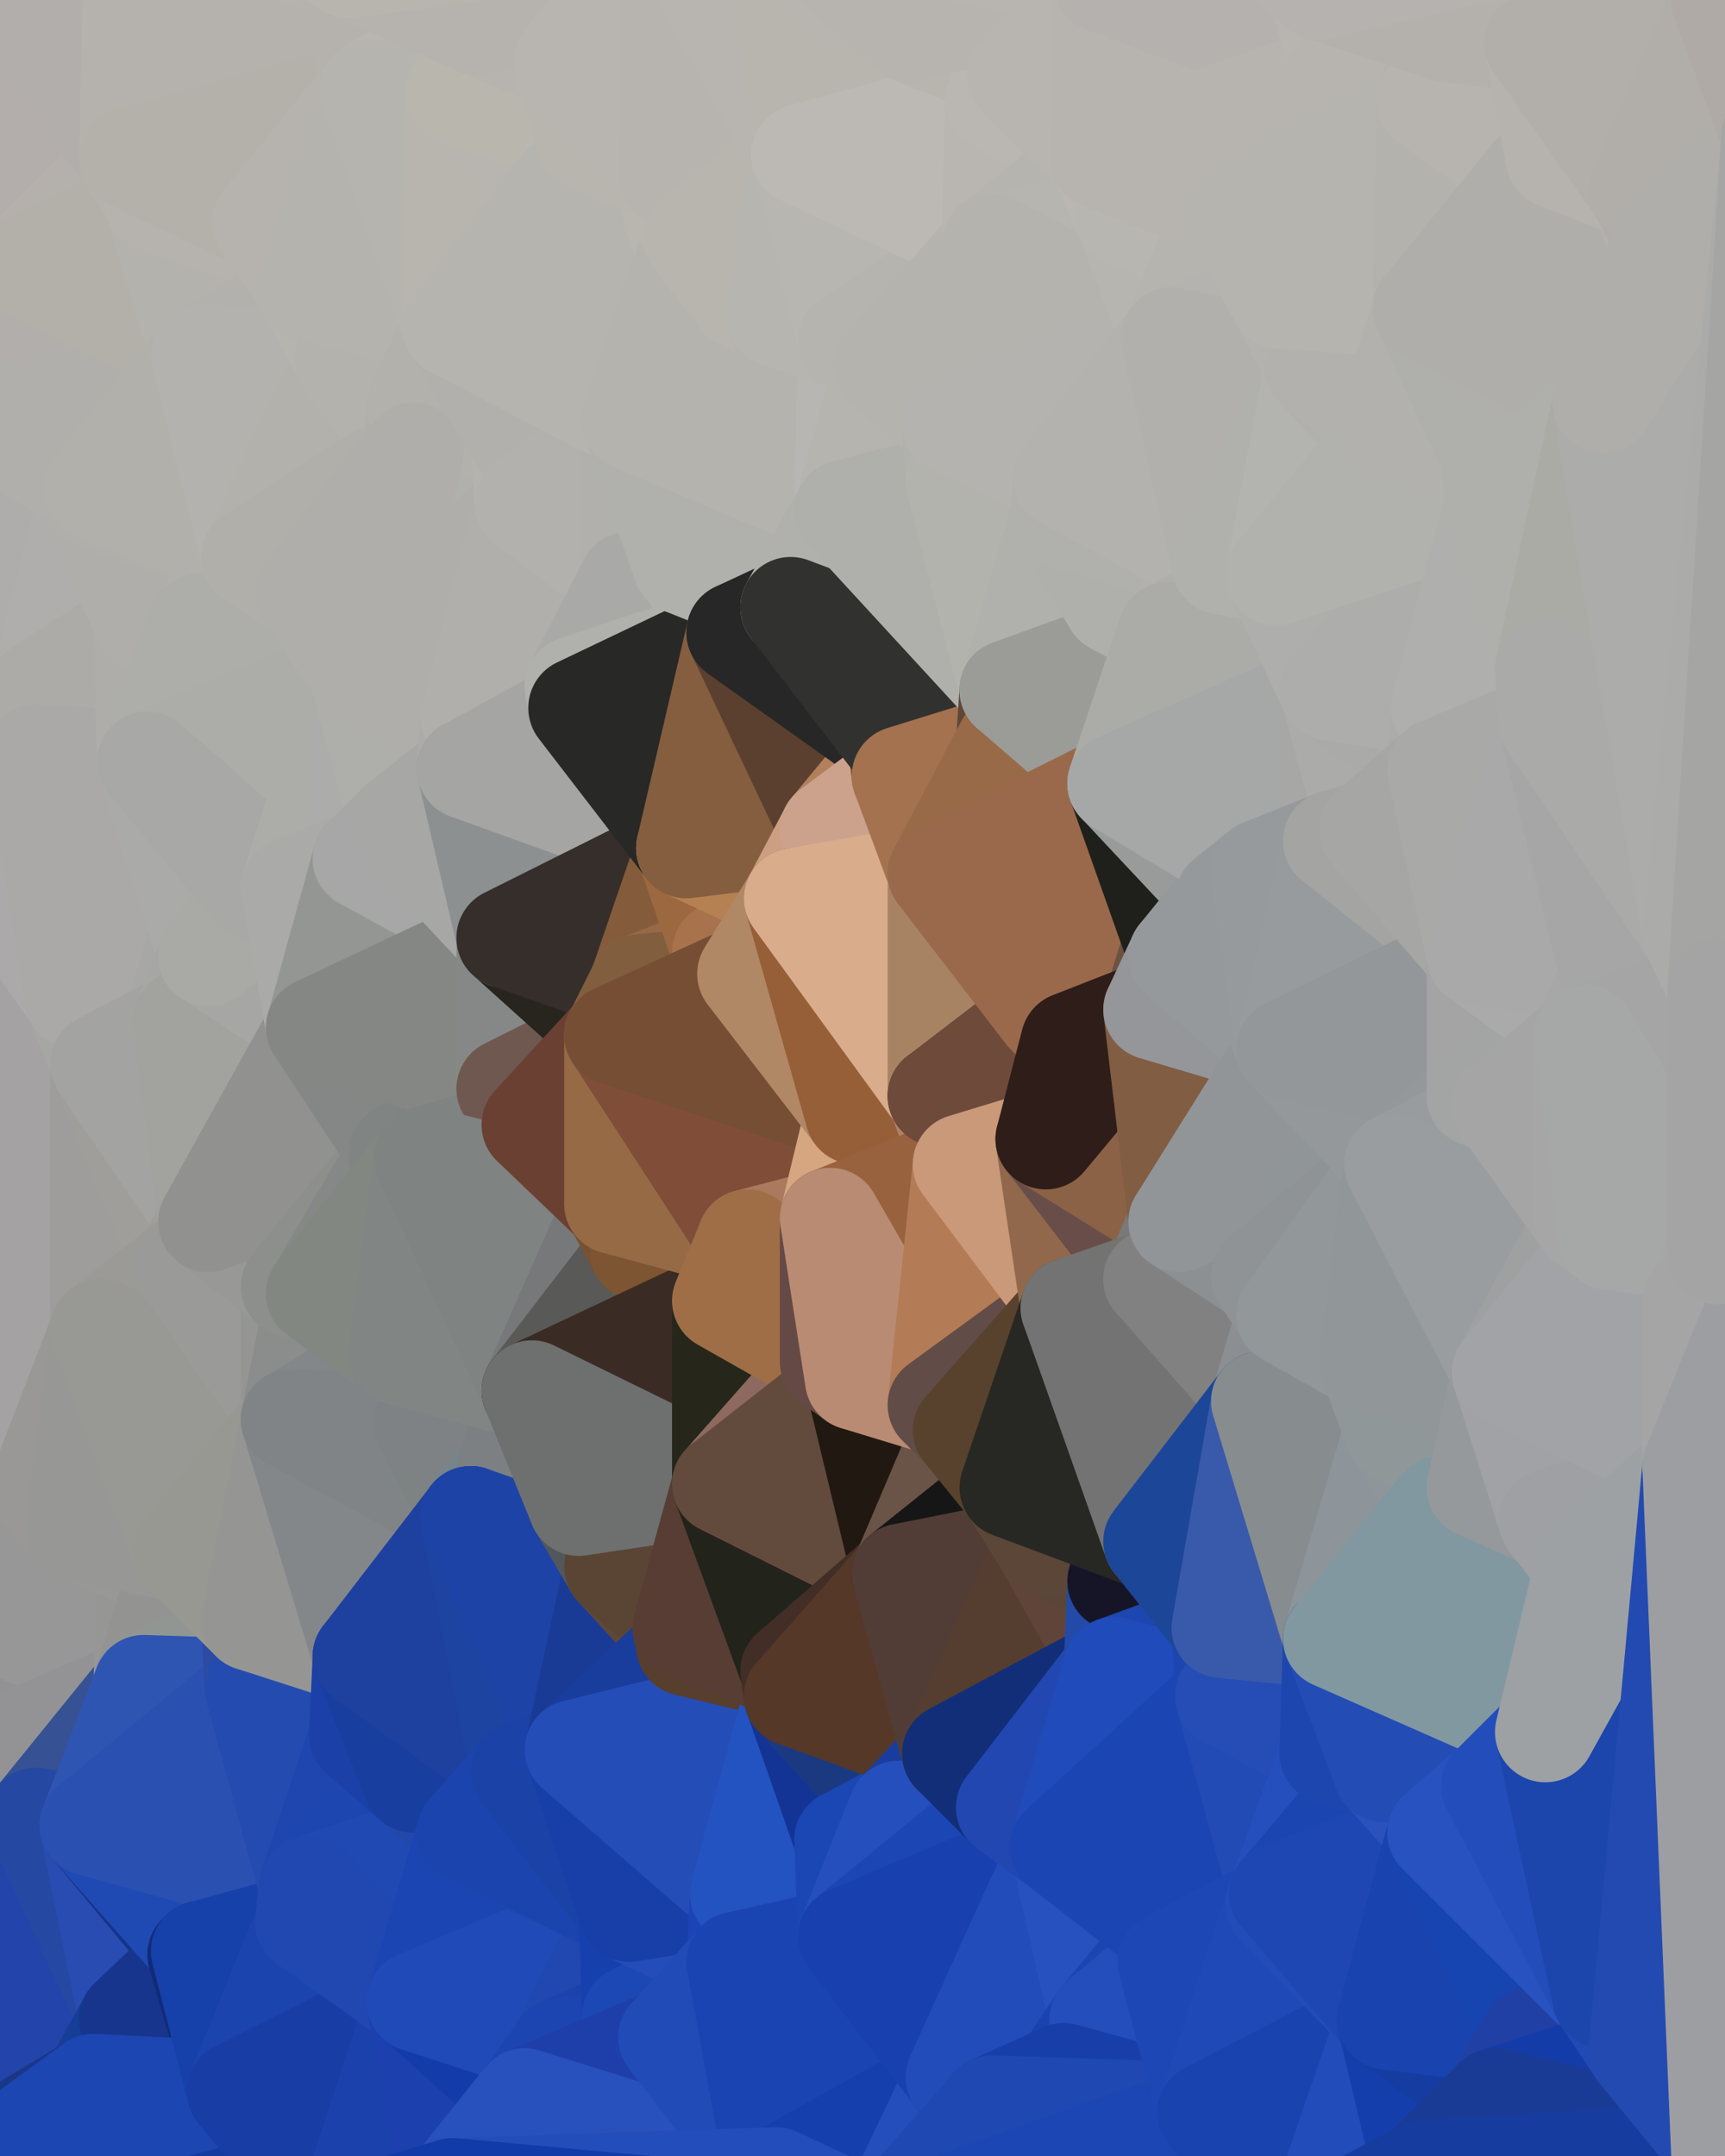 <?xml version="1.0" standalone="yes"?>
<svg width="480" height="600" xmlns="http://www.w3.org/2000/svg" version="1.1" ><polygon points="-34,148 -34,518 -18,222" fill="rgba(164, 162, 163, 1)" stroke="rgba(164, 162, 163, 1)" stroke-width="28" stroke-linejoin="round"/>
		<polygon points="-34,518 -18,444 -18,222" fill="rgba(155, 153, 154, 1)" stroke="rgba(155, 153, 154, 1)" stroke-width="28" stroke-linejoin="round"/>
		<polygon points="-19,204 -34,148 -18,222" fill="rgba(172, 171, 169, 1)" stroke="rgba(172, 171, 169, 1)" stroke-width="28" stroke-linejoin="round"/>
		<polygon points="-34,518 -19,500 -18,444" fill="rgba(146, 146, 148, 1)" stroke="rgba(146, 146, 148, 1)" stroke-width="28" stroke-linejoin="round"/>
		<polygon points="-4,118 -34,148 -3,130" fill="rgba(177, 173, 172, 1)" stroke="rgba(177, 173, 172, 1)" stroke-width="28" stroke-linejoin="round"/>
		<polygon points="-3,574 -34,518 0,599" fill="rgba(28, 62, 151, 1)" stroke="rgba(28, 62, 151, 1)" stroke-width="28" stroke-linejoin="round"/>
		<polygon points="-18,444 -19,500 -4,488" fill="rgba(147, 147, 149, 1)" stroke="rgba(147, 147, 149, 1)" stroke-width="28" stroke-linejoin="round"/>
		<polygon points="-34,148 -4,118 6,74" fill="rgba(177, 173, 172, 1)" stroke="rgba(177, 173, 172, 1)" stroke-width="28" stroke-linejoin="round"/>
		<polygon points="0,0 -34,148 6,74" fill="rgba(177, 171, 171, 1)" stroke="rgba(177, 171, 171, 1)" stroke-width="28" stroke-linejoin="round"/>
		<polygon points="-3,574 0,599 6,592" fill="rgba(25, 53, 127, 1)" stroke="rgba(25, 53, 127, 1)" stroke-width="28" stroke-linejoin="round"/>
		<polygon points="-4,488 -19,500 10,506" fill="rgba(144, 144, 146, 1)" stroke="rgba(144, 144, 146, 1)" stroke-width="28" stroke-linejoin="round"/>
		<polygon points="-19,204 -18,222 10,210" fill="rgba(169, 167, 168, 1)" stroke="rgba(169, 167, 168, 1)" stroke-width="28" stroke-linejoin="round"/>
		<polygon points="-19,204 10,210 11,192" fill="rgba(171, 169, 170, 1)" stroke="rgba(171, 169, 170, 1)" stroke-width="28" stroke-linejoin="round"/>
		<polygon points="-34,148 -19,204 11,192" fill="rgba(172, 171, 169, 1)" stroke="rgba(172, 171, 169, 1)" stroke-width="28" stroke-linejoin="round"/>
		<polygon points="-19,500 -34,518 10,506" fill="rgba(146, 146, 146, 1)" stroke="rgba(146, 146, 146, 1)" stroke-width="28" stroke-linejoin="round"/>
		<polygon points="11,414 -18,444 21,426" fill="rgba(153, 153, 155, 1)" stroke="rgba(153, 153, 155, 1)" stroke-width="28" stroke-linejoin="round"/>
		<polygon points="-3,574 6,592 26,580" fill="rgba(27, 57, 143, 1)" stroke="rgba(27, 57, 143, 1)" stroke-width="28" stroke-linejoin="round"/>
		<polygon points="-3,130 25,138 26,136" fill="rgba(174, 173, 171, 1)" stroke="rgba(174, 173, 171, 1)" stroke-width="28" stroke-linejoin="round"/>
		<polygon points="21,278 28,370 28,296" fill="rgba(165, 165, 163, 1)" stroke="rgba(165, 165, 163, 1)" stroke-width="28" stroke-linejoin="round"/>
		<polygon points="-18,444 11,414 28,370" fill="rgba(155, 153, 158, 1)" stroke="rgba(155, 153, 158, 1)" stroke-width="28" stroke-linejoin="round"/>
		<polygon points="21,278 -18,444 28,370" fill="rgba(157, 155, 156, 1)" stroke="rgba(157, 155, 156, 1)" stroke-width="28" stroke-linejoin="round"/>
		<polygon points="-4,118 -3,130 26,136" fill="rgba(176, 172, 171, 1)" stroke="rgba(176, 172, 171, 1)" stroke-width="28" stroke-linejoin="round"/>
		<polygon points="-3,130 11,192 25,138" fill="rgba(176, 175, 173, 1)" stroke="rgba(176, 175, 173, 1)" stroke-width="28" stroke-linejoin="round"/>
		<polygon points="-18,222 -18,444 21,278" fill="rgba(164, 162, 163, 1)" stroke="rgba(164, 162, 163, 1)" stroke-width="28" stroke-linejoin="round"/>
		<polygon points="-3,130 -34,148 11,192" fill="rgba(174, 173, 171, 1)" stroke="rgba(174, 173, 171, 1)" stroke-width="28" stroke-linejoin="round"/>
		<polygon points="-34,518 -3,574 10,506" fill="rgba(26, 65, 144, 1)" stroke="rgba(26, 65, 144, 1)" stroke-width="28" stroke-linejoin="round"/>
		<polygon points="0,0 6,74 36,44" fill="rgba(179, 174, 171, 1)" stroke="rgba(179, 174, 171, 1)" stroke-width="28" stroke-linejoin="round"/>
		<polygon points="-3,574 26,580 36,562" fill="rgba(27, 66, 167, 1)" stroke="rgba(27, 66, 167, 1)" stroke-width="28" stroke-linejoin="round"/>
		<polygon points="-18,444 -4,488 40,469" fill="rgba(146, 146, 146, 1)" stroke="rgba(146, 146, 146, 1)" stroke-width="28" stroke-linejoin="round"/>
		<polygon points="21,426 -18,444 40,469" fill="rgba(151, 151, 151, 1)" stroke="rgba(151, 151, 151, 1)" stroke-width="28" stroke-linejoin="round"/>
		<polygon points="25,138 11,192 40,173" fill="rgba(175, 174, 172, 1)" stroke="rgba(175, 174, 172, 1)" stroke-width="28" stroke-linejoin="round"/>
		<polygon points="36,44 6,74 43,56" fill="rgba(180, 177, 172, 1)" stroke="rgba(180, 177, 172, 1)" stroke-width="28" stroke-linejoin="round"/>
		<polygon points="11,192 10,210 41,212" fill="rgba(172, 171, 169, 1)" stroke="rgba(172, 171, 169, 1)" stroke-width="28" stroke-linejoin="round"/>
		<polygon points="21,426 40,469 41,434" fill="rgba(151, 151, 151, 1)" stroke="rgba(151, 151, 151, 1)" stroke-width="28" stroke-linejoin="round"/>
		<polygon points="-4,488 10,506 40,469" fill="rgba(147, 147, 149, 1)" stroke="rgba(147, 147, 149, 1)" stroke-width="28" stroke-linejoin="round"/>
		<polygon points="10,506 25,508 40,469" fill="rgba(54, 81, 148, 1)" stroke="rgba(54, 81, 148, 1)" stroke-width="28" stroke-linejoin="round"/>
		<polygon points="0,0 36,44 37,0" fill="rgba(178, 174, 171, 1)" stroke="rgba(178, 174, 171, 1)" stroke-width="28" stroke-linejoin="round"/>
		<polygon points="10,506 -3,574 36,562" fill="rgba(35, 68, 171, 1)" stroke="rgba(35, 68, 171, 1)" stroke-width="28" stroke-linejoin="round"/>
		<polygon points="25,508 10,506 36,562" fill="rgba(37, 72, 162, 1)" stroke="rgba(37, 72, 162, 1)" stroke-width="28" stroke-linejoin="round"/>
		<polygon points="10,210 -18,222 21,278" fill="rgba(171, 169, 170, 1)" stroke="rgba(171, 169, 170, 1)" stroke-width="28" stroke-linejoin="round"/>
		<polygon points="21,278 28,296 51,284" fill="rgba(166, 166, 164, 1)" stroke="rgba(166, 166, 164, 1)" stroke-width="28" stroke-linejoin="round"/>
		<polygon points="40,173 11,192 41,212" fill="rgba(172, 171, 167, 1)" stroke="rgba(172, 171, 167, 1)" stroke-width="28" stroke-linejoin="round"/>
		<polygon points="6,74 -4,118 56,99" fill="rgba(178, 174, 171, 1)" stroke="rgba(178, 174, 171, 1)" stroke-width="28" stroke-linejoin="round"/>
		<polygon points="-4,118 26,136 56,99" fill="rgba(176, 175, 171, 1)" stroke="rgba(176, 175, 171, 1)" stroke-width="28" stroke-linejoin="round"/>
		<polygon points="25,508 36,562 55,544" fill="rgba(41, 76, 178, 1)" stroke="rgba(41, 76, 178, 1)" stroke-width="28" stroke-linejoin="round"/>
		<polygon points="28,296 28,370 51,352" fill="rgba(158, 157, 155, 1)" stroke="rgba(158, 157, 155, 1)" stroke-width="28" stroke-linejoin="round"/>
		<polygon points="41,212 21,278 58,266" fill="rgba(168, 168, 166, 1)" stroke="rgba(168, 168, 166, 1)" stroke-width="28" stroke-linejoin="round"/>
		<polygon points="21,278 51,284 58,266" fill="rgba(167, 167, 165, 1)" stroke="rgba(167, 167, 165, 1)" stroke-width="28" stroke-linejoin="round"/>
		<polygon points="28,296 51,352 58,340" fill="rgba(159, 158, 154, 1)" stroke="rgba(159, 158, 154, 1)" stroke-width="28" stroke-linejoin="round"/>
		<polygon points="43,56 6,74 56,99" fill="rgba(179, 176, 169, 1)" stroke="rgba(179, 176, 169, 1)" stroke-width="28" stroke-linejoin="round"/>
		<polygon points="25,508 55,544 56,543" fill="rgba(20, 52, 137, 1)" stroke="rgba(20, 52, 137, 1)" stroke-width="28" stroke-linejoin="round"/>
		<polygon points="10,210 21,278 41,212" fill="rgba(170, 169, 167, 1)" stroke="rgba(170, 169, 167, 1)" stroke-width="28" stroke-linejoin="round"/>
		<polygon points="36,562 26,580 66,582" fill="rgba(22, 62, 150, 1)" stroke="rgba(22, 62, 150, 1)" stroke-width="28" stroke-linejoin="round"/>
		<polygon points="40,173 41,212 55,174" fill="rgba(174, 173, 169, 1)" stroke="rgba(174, 173, 169, 1)" stroke-width="28" stroke-linejoin="round"/>
		<polygon points="41,434 40,469 51,432" fill="rgba(150, 150, 148, 1)" stroke="rgba(150, 150, 148, 1)" stroke-width="28" stroke-linejoin="round"/>
		<polygon points="21,426 41,434 51,432" fill="rgba(152, 152, 150, 1)" stroke="rgba(152, 152, 150, 1)" stroke-width="28" stroke-linejoin="round"/>
		<polygon points="51,432 40,469 70,451" fill="rgba(147, 147, 145, 1)" stroke="rgba(147, 147, 145, 1)" stroke-width="28" stroke-linejoin="round"/>
		<polygon points="40,173 55,174 70,155" fill="rgba(175, 176, 171, 1)" stroke="rgba(175, 176, 171, 1)" stroke-width="28" stroke-linejoin="round"/>
		<polygon points="25,138 40,173 70,155" fill="rgba(175, 174, 170, 1)" stroke="rgba(175, 174, 170, 1)" stroke-width="28" stroke-linejoin="round"/>
		<polygon points="43,56 56,99 66,64" fill="rgba(179, 178, 173, 1)" stroke="rgba(179, 178, 173, 1)" stroke-width="28" stroke-linejoin="round"/>
		<polygon points="41,212 58,266 71,248" fill="rgba(170, 170, 168, 1)" stroke="rgba(170, 170, 168, 1)" stroke-width="28" stroke-linejoin="round"/>
		<polygon points="26,136 25,138 70,155" fill="rgba(176, 175, 171, 1)" stroke="rgba(176, 175, 171, 1)" stroke-width="28" stroke-linejoin="round"/>
		<polygon points="0,0 37,0 67,-29" fill="rgba(178, 174, 171, 1)" stroke="rgba(178, 174, 171, 1)" stroke-width="28" stroke-linejoin="round"/>
		<polygon points="11,414 21,426 28,370" fill="rgba(153, 152, 150, 1)" stroke="rgba(153, 152, 150, 1)" stroke-width="28" stroke-linejoin="round"/>
		<polygon points="70,451 40,469 71,470" fill="rgba(145, 150, 146, 1)" stroke="rgba(145, 150, 146, 1)" stroke-width="28" stroke-linejoin="round"/>
		<polygon points="55,544 36,562 66,582" fill="rgba(23, 53, 141, 1)" stroke="rgba(23, 53, 141, 1)" stroke-width="28" stroke-linejoin="round"/>
		<polygon points="51,284 28,296 58,340" fill="rgba(163, 163, 161, 1)" stroke="rgba(163, 163, 161, 1)" stroke-width="28" stroke-linejoin="round"/>
		<polygon points="28,370 21,426 51,432" fill="rgba(151, 151, 149, 1)" stroke="rgba(151, 151, 149, 1)" stroke-width="28" stroke-linejoin="round"/>
		<polygon points="58,340 51,352 81,358" fill="rgba(159, 158, 154, 1)" stroke="rgba(159, 158, 154, 1)" stroke-width="28" stroke-linejoin="round"/>
		<polygon points="51,352 28,370 81,395" fill="rgba(155, 154, 150, 1)" stroke="rgba(155, 154, 150, 1)" stroke-width="28" stroke-linejoin="round"/>
		<polygon points="28,370 51,432 81,395" fill="rgba(152, 153, 148, 1)" stroke="rgba(152, 153, 148, 1)" stroke-width="28" stroke-linejoin="round"/>
		<polygon points="56,99 26,136 70,155" fill="rgba(177, 176, 171, 1)" stroke="rgba(177, 176, 171, 1)" stroke-width="28" stroke-linejoin="round"/>
		<polygon points="56,543 85,535 86,525" fill="rgba(29, 70, 176, 1)" stroke="rgba(29, 70, 176, 1)" stroke-width="28" stroke-linejoin="round"/>
		<polygon points="66,64 56,99 86,81" fill="rgba(179, 178, 173, 1)" stroke="rgba(179, 178, 173, 1)" stroke-width="28" stroke-linejoin="round"/>
		<polygon points="73,62 66,64 86,81" fill="rgba(181, 178, 173, 1)" stroke="rgba(181, 178, 173, 1)" stroke-width="28" stroke-linejoin="round"/>
		<polygon points="70,155 55,174 85,165" fill="rgba(177, 176, 172, 1)" stroke="rgba(177, 176, 172, 1)" stroke-width="28" stroke-linejoin="round"/>
		<polygon points="40,469 25,508 71,470" fill="rgba(46, 85, 178, 1)" stroke="rgba(46, 85, 178, 1)" stroke-width="28" stroke-linejoin="round"/>
		<polygon points="58,266 51,284 88,286" fill="rgba(166, 166, 164, 1)" stroke="rgba(166, 166, 164, 1)" stroke-width="28" stroke-linejoin="round"/>
		<polygon points="25,508 56,543 86,525" fill="rgba(31, 74, 179, 1)" stroke="rgba(31, 74, 179, 1)" stroke-width="28" stroke-linejoin="round"/>
		<polygon points="71,470 25,508 86,525" fill="rgba(42, 80, 177, 1)" stroke="rgba(42, 80, 177, 1)" stroke-width="28" stroke-linejoin="round"/>
		<polygon points="51,352 81,395 81,358" fill="rgba(154, 154, 152, 1)" stroke="rgba(154, 154, 152, 1)" stroke-width="28" stroke-linejoin="round"/>
		<polygon points="36,44 43,56 73,62" fill="rgba(181, 178, 173, 1)" stroke="rgba(181, 178, 173, 1)" stroke-width="28" stroke-linejoin="round"/>
		<polygon points="43,56 66,64 73,62" fill="rgba(182, 179, 174, 1)" stroke="rgba(182, 179, 174, 1)" stroke-width="28" stroke-linejoin="round"/>
		<polygon points="56,543 55,544 66,582" fill="rgba(17, 43, 120, 1)" stroke="rgba(17, 43, 120, 1)" stroke-width="28" stroke-linejoin="round"/>
		<polygon points="6,592 0,599 26,580" fill="rgba(26, 55, 135, 1)" stroke="rgba(26, 55, 135, 1)" stroke-width="28" stroke-linejoin="round"/>
		<polygon points="86,81 56,99 96,100" fill="rgba(178, 177, 173, 1)" stroke="rgba(178, 177, 173, 1)" stroke-width="28" stroke-linejoin="round"/>
		<polygon points="67,-29 37,0 97,-9" fill="rgba(180, 177, 172, 1)" stroke="rgba(180, 177, 172, 1)" stroke-width="28" stroke-linejoin="round"/>
		<polygon points="66,582 0,599 96,618" fill="rgba(20, 59, 160, 1)" stroke="rgba(20, 59, 160, 1)" stroke-width="28" stroke-linejoin="round"/>
		<polygon points="81,358 81,395 88,360" fill="rgba(149, 149, 147, 1)" stroke="rgba(149, 149, 147, 1)" stroke-width="28" stroke-linejoin="round"/>
		<polygon points="51,284 58,340 88,286" fill="rgba(162, 163, 158, 1)" stroke="rgba(162, 163, 158, 1)" stroke-width="28" stroke-linejoin="round"/>
		<polygon points="81,247 58,266 88,286" fill="rgba(166, 166, 164, 1)" stroke="rgba(166, 166, 164, 1)" stroke-width="28" stroke-linejoin="round"/>
		<polygon points="71,248 58,266 81,247" fill="rgba(169, 170, 165, 1)" stroke="rgba(169, 170, 165, 1)" stroke-width="28" stroke-linejoin="round"/>
		<polygon points="26,580 0,599 66,582" fill="rgba(28, 70, 178, 1)" stroke="rgba(28, 70, 178, 1)" stroke-width="28" stroke-linejoin="round"/>
		<polygon points="85,165 55,174 100,187" fill="rgba(174, 175, 170, 1)" stroke="rgba(174, 175, 170, 1)" stroke-width="28" stroke-linejoin="round"/>
		<polygon points="70,451 71,470 101,461" fill="rgba(45, 75, 161, 1)" stroke="rgba(45, 75, 161, 1)" stroke-width="28" stroke-linejoin="round"/>
		<polygon points="56,543 66,582 85,535" fill="rgba(22, 65, 170, 1)" stroke="rgba(22, 65, 170, 1)" stroke-width="28" stroke-linejoin="round"/>
		<polygon points="97,-9 37,0 103,25" fill="rgba(182, 179, 174, 1)" stroke="rgba(182, 179, 174, 1)" stroke-width="28" stroke-linejoin="round"/>
		<polygon points="37,0 36,44 103,25" fill="rgba(181, 178, 173, 1)" stroke="rgba(181, 178, 173, 1)" stroke-width="28" stroke-linejoin="round"/>
		<polygon points="36,44 73,62 103,25" fill="rgba(180, 177, 170, 1)" stroke="rgba(180, 177, 170, 1)" stroke-width="28" stroke-linejoin="round"/>
		<polygon points="71,470 100,483 101,461" fill="rgba(36, 74, 171, 1)" stroke="rgba(36, 74, 171, 1)" stroke-width="28" stroke-linejoin="round"/>
		<polygon points="71,470 86,525 100,483" fill="rgba(36, 75, 176, 1)" stroke="rgba(36, 75, 176, 1)" stroke-width="28" stroke-linejoin="round"/>
		<polygon points="55,174 41,212 100,187" fill="rgba(173, 174, 169, 1)" stroke="rgba(173, 174, 169, 1)" stroke-width="28" stroke-linejoin="round"/>
		<polygon points="41,212 81,247 100,187" fill="rgba(172, 173, 168, 1)" stroke="rgba(172, 173, 168, 1)" stroke-width="28" stroke-linejoin="round"/>
		<polygon points="56,99 70,155 96,100" fill="rgba(179, 178, 174, 1)" stroke="rgba(179, 178, 174, 1)" stroke-width="28" stroke-linejoin="round"/>
		<polygon points="41,212 71,248 81,247" fill="rgba(168, 168, 166, 1)" stroke="rgba(168, 168, 166, 1)" stroke-width="28" stroke-linejoin="round"/>
		<polygon points="51,432 70,451 81,395" fill="rgba(151, 152, 146, 1)" stroke="rgba(151, 152, 146, 1)" stroke-width="28" stroke-linejoin="round"/>
		<polygon points="58,340 81,358 111,321" fill="rgba(152, 152, 150, 1)" stroke="rgba(152, 152, 150, 1)" stroke-width="28" stroke-linejoin="round"/>
		<polygon points="88,286 58,340 111,321" fill="rgba(145, 145, 143, 1)" stroke="rgba(145, 145, 143, 1)" stroke-width="28" stroke-linejoin="round"/>
		<polygon points="88,360 81,395 111,377" fill="rgba(139, 141, 140, 1)" stroke="rgba(139, 141, 140, 1)" stroke-width="28" stroke-linejoin="round"/>
		<polygon points="100,187 81,247 101,239" fill="rgba(172, 173, 168, 1)" stroke="rgba(172, 173, 168, 1)" stroke-width="28" stroke-linejoin="round"/>
		<polygon points="96,100 70,155 115,126" fill="rgba(178, 177, 172, 1)" stroke="rgba(178, 177, 172, 1)" stroke-width="28" stroke-linejoin="round"/>
		<polygon points="81,358 88,360 111,321" fill="rgba(141, 143, 140, 1)" stroke="rgba(141, 143, 140, 1)" stroke-width="28" stroke-linejoin="round"/>
		<polygon points="100,187 101,239 111,229" fill="rgba(172, 172, 170, 1)" stroke="rgba(172, 172, 170, 1)" stroke-width="28" stroke-linejoin="round"/>
		<polygon points="96,100 115,126 116,113" fill="rgba(179, 178, 173, 1)" stroke="rgba(179, 178, 173, 1)" stroke-width="28" stroke-linejoin="round"/>
		<polygon points="85,535 66,582 116,557" fill="rgba(27, 68, 174, 1)" stroke="rgba(27, 68, 174, 1)" stroke-width="28" stroke-linejoin="round"/>
		<polygon points="100,483 86,525 115,496" fill="rgba(31, 70, 175, 1)" stroke="rgba(31, 70, 175, 1)" stroke-width="28" stroke-linejoin="round"/>
		<polygon points="111,377 81,395 118,396" fill="rgba(133, 134, 138, 1)" stroke="rgba(133, 134, 138, 1)" stroke-width="28" stroke-linejoin="round"/>
		<polygon points="70,155 85,165 115,126" fill="rgba(176, 175, 170, 1)" stroke="rgba(176, 175, 170, 1)" stroke-width="28" stroke-linejoin="round"/>
		<polygon points="81,247 88,286 101,239" fill="rgba(170, 170, 168, 1)" stroke="rgba(170, 170, 168, 1)" stroke-width="28" stroke-linejoin="round"/>
		<polygon points="86,81 96,100 126,91" fill="rgba(181, 180, 175, 1)" stroke="rgba(181, 180, 175, 1)" stroke-width="28" stroke-linejoin="round"/>
		<polygon points="96,100 116,113 126,91" fill="rgba(179, 178, 173, 1)" stroke="rgba(179, 178, 173, 1)" stroke-width="28" stroke-linejoin="round"/>
		<polygon points="81,395 70,451 101,461" fill="rgba(149, 149, 147, 1)" stroke="rgba(149, 149, 147, 1)" stroke-width="28" stroke-linejoin="round"/>
		<polygon points="100,187 130,214 131,200" fill="rgba(173, 173, 171, 1)" stroke="rgba(173, 173, 171, 1)" stroke-width="28" stroke-linejoin="round"/>
		<polygon points="81,395 101,461 131,422" fill="rgba(131, 135, 138, 1)" stroke="rgba(131, 135, 138, 1)" stroke-width="28" stroke-linejoin="round"/>
		<polygon points="118,396 81,395 131,422" fill="rgba(128, 132, 135, 1)" stroke="rgba(128, 132, 135, 1)" stroke-width="28" stroke-linejoin="round"/>
		<polygon points="115,496 86,525 130,510" fill="rgba(29, 70, 176, 1)" stroke="rgba(29, 70, 176, 1)" stroke-width="28" stroke-linejoin="round"/>
		<polygon points="100,187 111,229 130,214" fill="rgba(174, 175, 170, 1)" stroke="rgba(174, 175, 170, 1)" stroke-width="28" stroke-linejoin="round"/>
		<polygon points="66,582 96,618 116,557" fill="rgba(24, 61, 165, 1)" stroke="rgba(24, 61, 165, 1)" stroke-width="28" stroke-linejoin="round"/>
		<polygon points="97,-9 103,25 133,7" fill="rgba(181, 178, 173, 1)" stroke="rgba(181, 178, 173, 1)" stroke-width="28" stroke-linejoin="round"/>
		<polygon points="103,25 127,26 133,7" fill="rgba(185, 182, 177, 1)" stroke="rgba(185, 182, 177, 1)" stroke-width="28" stroke-linejoin="round"/>
		<polygon points="86,525 116,557 130,510" fill="rgba(32, 73, 179, 1)" stroke="rgba(32, 73, 179, 1)" stroke-width="28" stroke-linejoin="round"/>
		<polygon points="116,557 96,618 126,609" fill="rgba(27, 65, 172, 1)" stroke="rgba(27, 65, 172, 1)" stroke-width="28" stroke-linejoin="round"/>
		<polygon points="111,321 88,360 118,322" fill="rgba(134, 136, 135, 1)" stroke="rgba(134, 136, 135, 1)" stroke-width="28" stroke-linejoin="round"/>
		<polygon points="86,525 85,535 116,557" fill="rgba(33, 72, 177, 1)" stroke="rgba(33, 72, 177, 1)" stroke-width="28" stroke-linejoin="round"/>
		<polygon points="73,62 86,81 103,25" fill="rgba(182, 179, 174, 1)" stroke="rgba(182, 179, 174, 1)" stroke-width="28" stroke-linejoin="round"/>
		<polygon points="118,396 131,422 141,409" fill="rgba(125, 131, 131, 1)" stroke="rgba(125, 131, 131, 1)" stroke-width="28" stroke-linejoin="round"/>
		<polygon points="88,286 111,321 141,303" fill="rgba(133, 135, 134, 1)" stroke="rgba(133, 135, 134, 1)" stroke-width="28" stroke-linejoin="round"/>
		<polygon points="111,321 118,322 141,303" fill="rgba(128, 132, 131, 1)" stroke="rgba(128, 132, 131, 1)" stroke-width="28" stroke-linejoin="round"/>
		<polygon points="101,239 88,286 141,261" fill="rgba(148, 150, 147, 1)" stroke="rgba(148, 150, 147, 1)" stroke-width="28" stroke-linejoin="round"/>
		<polygon points="111,229 101,239 141,261" fill="rgba(167, 167, 167, 1)" stroke="rgba(167, 167, 167, 1)" stroke-width="28" stroke-linejoin="round"/>
		<polygon points="88,360 111,377 118,322" fill="rgba(130, 135, 129, 1)" stroke="rgba(130, 135, 129, 1)" stroke-width="28" stroke-linejoin="round"/>
		<polygon points="115,496 130,510 145,493" fill="rgba(34, 72, 171, 1)" stroke="rgba(34, 72, 171, 1)" stroke-width="28" stroke-linejoin="round"/>
		<polygon points="116,113 115,126 145,123" fill="rgba(176, 175, 171, 1)" stroke="rgba(176, 175, 171, 1)" stroke-width="28" stroke-linejoin="round"/>
		<polygon points="101,461 100,483 115,496" fill="rgba(27, 64, 168, 1)" stroke="rgba(27, 64, 168, 1)" stroke-width="28" stroke-linejoin="round"/>
		<polygon points="145,123 115,126 146,140" fill="rgba(181, 179, 180, 1)" stroke="rgba(181, 179, 180, 1)" stroke-width="28" stroke-linejoin="round"/>
		<polygon points="116,557 126,609 146,584" fill="rgba(28, 64, 174, 1)" stroke="rgba(28, 64, 174, 1)" stroke-width="28" stroke-linejoin="round"/>
		<polygon points="103,25 86,81 126,91" fill="rgba(180, 179, 174, 1)" stroke="rgba(180, 179, 174, 1)" stroke-width="28" stroke-linejoin="round"/>
		<polygon points="141,303 118,322 148,313" fill="rgba(125, 129, 128, 1)" stroke="rgba(125, 129, 128, 1)" stroke-width="28" stroke-linejoin="round"/>
		<polygon points="111,377 118,396 148,387" fill="rgba(128, 132, 135, 1)" stroke="rgba(128, 132, 135, 1)" stroke-width="28" stroke-linejoin="round"/>
		<polygon points="118,396 141,409 148,387" fill="rgba(126, 130, 133, 1)" stroke="rgba(126, 130, 133, 1)" stroke-width="28" stroke-linejoin="round"/>
		<polygon points="115,126 100,187 146,140" fill="rgba(176, 177, 172, 1)" stroke="rgba(176, 177, 172, 1)" stroke-width="28" stroke-linejoin="round"/>
		<polygon points="101,461 115,496 145,493" fill="rgba(24, 62, 159, 1)" stroke="rgba(24, 62, 159, 1)" stroke-width="28" stroke-linejoin="round"/>
		<polygon points="126,91 116,113 145,123" fill="rgba(178, 177, 172, 1)" stroke="rgba(178, 177, 172, 1)" stroke-width="28" stroke-linejoin="round"/>
		<polygon points="141,261 88,286 141,303" fill="rgba(133, 135, 132, 1)" stroke="rgba(133, 135, 132, 1)" stroke-width="28" stroke-linejoin="round"/>
		<polygon points="103,25 126,91 127,26" fill="rgba(181, 180, 175, 1)" stroke="rgba(181, 180, 175, 1)" stroke-width="28" stroke-linejoin="round"/>
		<polygon points="85,165 100,187 115,126" fill="rgba(175, 174, 170, 1)" stroke="rgba(175, 174, 170, 1)" stroke-width="28" stroke-linejoin="round"/>
		<polygon points="116,557 146,584 156,570" fill="rgba(19, 59, 170, 1)" stroke="rgba(19, 59, 170, 1)" stroke-width="28" stroke-linejoin="round"/>
		<polygon points="127,26 126,91 156,52" fill="rgba(184, 181, 174, 1)" stroke="rgba(184, 181, 174, 1)" stroke-width="28" stroke-linejoin="round"/>
		<polygon points="133,7 127,26 157,17" fill="rgba(184, 181, 174, 1)" stroke="rgba(184, 181, 174, 1)" stroke-width="28" stroke-linejoin="round"/>
		<polygon points="100,187 131,200 146,140" fill="rgba(175, 174, 170, 1)" stroke="rgba(175, 174, 170, 1)" stroke-width="28" stroke-linejoin="round"/>
		<polygon points="130,214 111,229 141,261" fill="rgba(167, 167, 165, 1)" stroke="rgba(167, 167, 165, 1)" stroke-width="28" stroke-linejoin="round"/>
		<polygon points="141,409 131,422 161,419" fill="rgba(116, 133, 140, 1)" stroke="rgba(116, 133, 140, 1)" stroke-width="28" stroke-linejoin="round"/>
		<polygon points="160,191 131,200 161,197" fill="rgba(174, 175, 170, 1)" stroke="rgba(174, 175, 170, 1)" stroke-width="28" stroke-linejoin="round"/>
		<polygon points="127,26 156,52 163,39" fill="rgba(184, 181, 176, 1)" stroke="rgba(184, 181, 176, 1)" stroke-width="28" stroke-linejoin="round"/>
		<polygon points="157,17 127,26 163,39" fill="rgba(185, 182, 173, 1)" stroke="rgba(185, 182, 173, 1)" stroke-width="28" stroke-linejoin="round"/>
		<polygon points="131,200 130,214 161,197" fill="rgba(171, 171, 169, 1)" stroke="rgba(171, 171, 169, 1)" stroke-width="28" stroke-linejoin="round"/>
		<polygon points="146,140 131,200 160,191" fill="rgba(176, 175, 171, 1)" stroke="rgba(176, 175, 171, 1)" stroke-width="28" stroke-linejoin="round"/>
		<polygon points="148,313 118,322 171,335" fill="rgba(127, 131, 130, 1)" stroke="rgba(127, 131, 130, 1)" stroke-width="28" stroke-linejoin="round"/>
		<polygon points="161,419 131,422 171,436" fill="rgba(34, 64, 150, 1)" stroke="rgba(34, 64, 150, 1)" stroke-width="28" stroke-linejoin="round"/>
		<polygon points="141,261 141,303 171,288" fill="rgba(134, 136, 135, 1)" stroke="rgba(134, 136, 135, 1)" stroke-width="28" stroke-linejoin="round"/>
		<polygon points="141,303 148,313 171,288" fill="rgba(111, 88, 80, 1)" stroke="rgba(111, 88, 80, 1)" stroke-width="28" stroke-linejoin="round"/>
		<polygon points="148,387 141,409 161,419" fill="rgba(124, 128, 131, 1)" stroke="rgba(124, 128, 131, 1)" stroke-width="28" stroke-linejoin="round"/>
		<polygon points="118,322 111,377 148,387" fill="rgba(129, 133, 132, 1)" stroke="rgba(129, 133, 132, 1)" stroke-width="28" stroke-linejoin="round"/>
		<polygon points="131,422 101,461 145,493" fill="rgba(30, 65, 159, 1)" stroke="rgba(30, 65, 159, 1)" stroke-width="28" stroke-linejoin="round"/>
		<polygon points="130,510 116,557 175,532" fill="rgba(27, 69, 179, 1)" stroke="rgba(27, 69, 179, 1)" stroke-width="28" stroke-linejoin="round"/>
		<polygon points="146,140 160,191 175,162" fill="rgba(176, 175, 171, 1)" stroke="rgba(176, 175, 171, 1)" stroke-width="28" stroke-linejoin="round"/>
		<polygon points="118,322 148,387 171,335" fill="rgba(127, 131, 130, 1)" stroke="rgba(127, 131, 130, 1)" stroke-width="28" stroke-linejoin="round"/>
		<polygon points="131,422 145,493 160,487" fill="rgba(29, 68, 161, 1)" stroke="rgba(29, 68, 161, 1)" stroke-width="28" stroke-linejoin="round"/>
		<polygon points="116,557 156,570 175,532" fill="rgba(32, 74, 184, 1)" stroke="rgba(32, 74, 184, 1)" stroke-width="28" stroke-linejoin="round"/>
		<polygon points="131,422 160,487 171,436" fill="rgba(29, 67, 166, 1)" stroke="rgba(29, 67, 166, 1)" stroke-width="28" stroke-linejoin="round"/>
		<polygon points="171,335 148,387 178,348" fill="rgba(119, 120, 122, 1)" stroke="rgba(119, 120, 122, 1)" stroke-width="28" stroke-linejoin="round"/>
		<polygon points="141,261 171,288 178,274" fill="rgba(40, 37, 30, 1)" stroke="rgba(40, 37, 30, 1)" stroke-width="28" stroke-linejoin="round"/>
		<polygon points="145,123 146,140 176,117" fill="rgba(180, 179, 175, 1)" stroke="rgba(180, 179, 175, 1)" stroke-width="28" stroke-linejoin="round"/>
		<polygon points="126,91 145,123 176,117" fill="rgba(177, 176, 172, 1)" stroke="rgba(177, 176, 172, 1)" stroke-width="28" stroke-linejoin="round"/>
		<polygon points="175,532 156,570 176,561" fill="rgba(33, 72, 177, 1)" stroke="rgba(33, 72, 177, 1)" stroke-width="28" stroke-linejoin="round"/>
		<polygon points="145,493 130,510 175,532" fill="rgba(27, 68, 174, 1)" stroke="rgba(27, 68, 174, 1)" stroke-width="28" stroke-linejoin="round"/>
		<polygon points="160,487 145,493 175,532" fill="rgba(27, 66, 167, 1)" stroke="rgba(27, 66, 167, 1)" stroke-width="28" stroke-linejoin="round"/>
		<polygon points="163,39 156,52 186,49" fill="rgba(184, 183, 178, 1)" stroke="rgba(184, 183, 178, 1)" stroke-width="28" stroke-linejoin="round"/>
		<polygon points="133,7 157,17 187,-21" fill="rgba(183, 180, 175, 1)" stroke="rgba(183, 180, 175, 1)" stroke-width="28" stroke-linejoin="round"/>
		<polygon points="176,561 156,570 186,567" fill="rgba(28, 67, 172, 1)" stroke="rgba(28, 67, 172, 1)" stroke-width="28" stroke-linejoin="round"/>
		<polygon points="171,436 160,487 191,458" fill="rgba(25, 59, 149, 1)" stroke="rgba(25, 59, 149, 1)" stroke-width="28" stroke-linejoin="round"/>
		<polygon points="190,453 171,436 191,458" fill="rgba(95, 72, 58, 1)" stroke="rgba(95, 72, 58, 1)" stroke-width="28" stroke-linejoin="round"/>
		<polygon points="130,214 141,261 191,236" fill="rgba(140, 144, 145, 1)" stroke="rgba(140, 144, 145, 1)" stroke-width="28" stroke-linejoin="round"/>
		<polygon points="161,197 130,214 191,236" fill="rgba(165, 165, 163, 1)" stroke="rgba(165, 165, 163, 1)" stroke-width="28" stroke-linejoin="round"/>
		<polygon points="146,140 175,162 176,117" fill="rgba(178, 177, 173, 1)" stroke="rgba(178, 177, 173, 1)" stroke-width="28" stroke-linejoin="round"/>
		<polygon points="156,52 176,117 193,66" fill="rgba(181, 180, 175, 1)" stroke="rgba(181, 180, 175, 1)" stroke-width="28" stroke-linejoin="round"/>
		<polygon points="186,49 156,52 193,66" fill="rgba(185, 182, 175, 1)" stroke="rgba(185, 182, 175, 1)" stroke-width="28" stroke-linejoin="round"/>
		<polygon points="141,261 178,274 191,236" fill="rgba(54, 46, 43, 1)" stroke="rgba(54, 46, 43, 1)" stroke-width="28" stroke-linejoin="round"/>
		<polygon points="176,117 175,162 190,157" fill="rgba(177, 176, 172, 1)" stroke="rgba(177, 176, 172, 1)" stroke-width="28" stroke-linejoin="round"/>
		<polygon points="97,-9 133,7 187,-21" fill="rgba(182, 179, 174, 1)" stroke="rgba(182, 179, 174, 1)" stroke-width="28" stroke-linejoin="round"/>
		<polygon points="156,52 126,91 176,117" fill="rgba(181, 180, 175, 1)" stroke="rgba(181, 180, 175, 1)" stroke-width="28" stroke-linejoin="round"/>
		<polygon points="171,288 148,313 171,335" fill="rgba(106, 64, 50, 1)" stroke="rgba(106, 64, 50, 1)" stroke-width="28" stroke-linejoin="round"/>
		<polygon points="191,236 178,274 201,265" fill="rgba(132, 91, 59, 1)" stroke="rgba(132, 91, 59, 1)" stroke-width="28" stroke-linejoin="round"/>
		<polygon points="161,419 171,436 201,413" fill="rgba(82, 87, 91, 1)" stroke="rgba(82, 87, 91, 1)" stroke-width="28" stroke-linejoin="round"/>
		<polygon points="156,570 146,584 186,567" fill="rgba(28, 69, 177, 1)" stroke="rgba(28, 69, 177, 1)" stroke-width="28" stroke-linejoin="round"/>
		<polygon points="190,157 175,162 205,176" fill="rgba(177, 176, 172, 1)" stroke="rgba(177, 176, 172, 1)" stroke-width="28" stroke-linejoin="round"/>
		<polygon points="175,532 176,561 205,546" fill="rgba(22, 64, 174, 1)" stroke="rgba(22, 64, 174, 1)" stroke-width="28" stroke-linejoin="round"/>
		<polygon points="176,561 186,567 205,546" fill="rgba(28, 72, 181, 1)" stroke="rgba(28, 72, 181, 1)" stroke-width="28" stroke-linejoin="round"/>
		<polygon points="178,348 148,387 201,362" fill="rgba(89, 89, 87, 1)" stroke="rgba(89, 89, 87, 1)" stroke-width="28" stroke-linejoin="round"/>
		<polygon points="193,66 176,117 206,83" fill="rgba(180, 179, 174, 1)" stroke="rgba(180, 179, 174, 1)" stroke-width="28" stroke-linejoin="round"/>
		<polygon points="175,162 160,191 205,176" fill="rgba(169, 169, 167, 1)" stroke="rgba(169, 169, 167, 1)" stroke-width="28" stroke-linejoin="round"/>
		<polygon points="201,265 178,274 208,271" fill="rgba(151, 105, 69, 1)" stroke="rgba(151, 105, 69, 1)" stroke-width="28" stroke-linejoin="round"/>
		<polygon points="171,335 178,348 208,345" fill="rgba(120, 81, 52, 1)" stroke="rgba(120, 81, 52, 1)" stroke-width="28" stroke-linejoin="round"/>
		<polygon points="178,348 201,362 208,345" fill="rgba(125, 85, 50, 1)" stroke="rgba(125, 85, 50, 1)" stroke-width="28" stroke-linejoin="round"/>
		<polygon points="175,532 205,546 206,527" fill="rgba(36, 77, 185, 1)" stroke="rgba(36, 77, 185, 1)" stroke-width="28" stroke-linejoin="round"/>
		<polygon points="160,191 161,197 205,176" fill="rgba(176, 177, 172, 1)" stroke="rgba(176, 177, 172, 1)" stroke-width="28" stroke-linejoin="round"/>
		<polygon points="148,387 201,413 201,362" fill="rgba(58, 43, 36, 1)" stroke="rgba(58, 43, 36, 1)" stroke-width="28" stroke-linejoin="round"/>
		<polygon points="171,436 190,453 201,413" fill="rgba(90, 69, 52, 1)" stroke="rgba(90, 69, 52, 1)" stroke-width="28" stroke-linejoin="round"/>
		<polygon points="148,387 161,419 201,413" fill="rgba(110, 112, 111, 1)" stroke="rgba(110, 112, 111, 1)" stroke-width="28" stroke-linejoin="round"/>
		<polygon points="157,17 163,39 186,49" fill="rgba(184, 181, 174, 1)" stroke="rgba(184, 181, 174, 1)" stroke-width="28" stroke-linejoin="round"/>
		<polygon points="186,567 146,584 216,606" fill="rgba(30, 63, 170, 1)" stroke="rgba(30, 63, 170, 1)" stroke-width="28" stroke-linejoin="round"/>
		<polygon points="146,584 126,609 216,606" fill="rgba(40, 81, 189, 1)" stroke="rgba(40, 81, 189, 1)" stroke-width="28" stroke-linejoin="round"/>
		<polygon points="178,274 171,288 208,271" fill="rgba(129, 94, 62, 1)" stroke="rgba(129, 94, 62, 1)" stroke-width="28" stroke-linejoin="round"/>
		<polygon points="160,487 175,532 206,527" fill="rgba(24, 63, 168, 1)" stroke="rgba(24, 63, 168, 1)" stroke-width="28" stroke-linejoin="round"/>
		<polygon points="220,465 191,458 221,472" fill="rgba(85, 55, 44, 1)" stroke="rgba(85, 55, 44, 1)" stroke-width="28" stroke-linejoin="round"/>
		<polygon points="191,236 201,265 221,250" fill="rgba(156, 104, 64, 1)" stroke="rgba(156, 104, 64, 1)" stroke-width="28" stroke-linejoin="round"/>
		<polygon points="67,-29 97,-9 187,-21" fill="rgba(184, 181, 174, 1)" stroke="rgba(184, 181, 174, 1)" stroke-width="28" stroke-linejoin="round"/>
		<polygon points="186,49 193,66 223,43" fill="rgba(185, 182, 175, 1)" stroke="rgba(185, 182, 175, 1)" stroke-width="28" stroke-linejoin="round"/>
		<polygon points="191,458 160,487 221,472" fill="rgba(25, 61, 157, 1)" stroke="rgba(25, 61, 157, 1)" stroke-width="28" stroke-linejoin="round"/>
		<polygon points="160,487 206,527 221,472" fill="rgba(36, 77, 183, 1)" stroke="rgba(36, 77, 183, 1)" stroke-width="28" stroke-linejoin="round"/>
		<polygon points="201,265 208,271 221,250" fill="rgba(168, 114, 76, 1)" stroke="rgba(168, 114, 76, 1)" stroke-width="28" stroke-linejoin="round"/>
		<polygon points="190,453 191,458 220,465" fill="rgba(88, 62, 45, 1)" stroke="rgba(88, 62, 45, 1)" stroke-width="28" stroke-linejoin="round"/>
		<polygon points="190,157 205,176 220,169" fill="rgba(176, 177, 172, 1)" stroke="rgba(176, 177, 172, 1)" stroke-width="28" stroke-linejoin="round"/>
		<polygon points="206,83 176,117 216,88" fill="rgba(180, 179, 174, 1)" stroke="rgba(180, 179, 174, 1)" stroke-width="28" stroke-linejoin="round"/>
		<polygon points="161,197 191,236 205,176" fill="rgba(40, 40, 38, 1)" stroke="rgba(40, 40, 38, 1)" stroke-width="28" stroke-linejoin="round"/>
		<polygon points="157,17 186,49 187,-21" fill="rgba(184, 181, 176, 1)" stroke="rgba(184, 181, 176, 1)" stroke-width="28" stroke-linejoin="round"/>
		<polygon points="191,236 221,250 231,231" fill="rgba(181, 129, 82, 1)" stroke="rgba(181, 129, 82, 1)" stroke-width="28" stroke-linejoin="round"/>
		<polygon points="201,362 201,413 231,379" fill="rgba(38, 38, 26, 1)" stroke="rgba(38, 38, 26, 1)" stroke-width="28" stroke-linejoin="round"/>
		<polygon points="171,288 171,335 208,345" fill="rgba(150, 106, 69, 1)" stroke="rgba(150, 106, 69, 1)" stroke-width="28" stroke-linejoin="round"/>
		<polygon points="190,157 220,169 235,142" fill="rgba(176, 177, 172, 1)" stroke="rgba(176, 177, 172, 1)" stroke-width="28" stroke-linejoin="round"/>
		<polygon points="206,527 205,546 236,539" fill="rgba(28, 68, 182, 1)" stroke="rgba(28, 68, 182, 1)" stroke-width="28" stroke-linejoin="round"/>
		<polygon points="176,117 190,157 235,142" fill="rgba(176, 177, 172, 1)" stroke="rgba(176, 177, 172, 1)" stroke-width="28" stroke-linejoin="round"/>
		<polygon points="187,-21 186,49 223,43" fill="rgba(183, 180, 175, 1)" stroke="rgba(183, 180, 175, 1)" stroke-width="28" stroke-linejoin="round"/>
		<polygon points="193,66 206,83 223,43" fill="rgba(184, 181, 174, 1)" stroke="rgba(184, 181, 174, 1)" stroke-width="28" stroke-linejoin="round"/>
		<polygon points="231,379 201,413 238,384" fill="rgba(142, 105, 96, 1)" stroke="rgba(142, 105, 96, 1)" stroke-width="28" stroke-linejoin="round"/>
		<polygon points="208,345 231,339 238,310" fill="rgba(156, 106, 71, 1)" stroke="rgba(156, 106, 71, 1)" stroke-width="28" stroke-linejoin="round"/>
		<polygon points="171,288 208,345 238,310" fill="rgba(128, 77, 56, 1)" stroke="rgba(128, 77, 56, 1)" stroke-width="28" stroke-linejoin="round"/>
		<polygon points="208,271 171,288 238,310" fill="rgba(118, 78, 52, 1)" stroke="rgba(118, 78, 52, 1)" stroke-width="28" stroke-linejoin="round"/>
		<polygon points="235,512 206,527 236,539" fill="rgba(33, 75, 185, 1)" stroke="rgba(33, 75, 185, 1)" stroke-width="28" stroke-linejoin="round"/>
		<polygon points="216,88 176,117 235,142" fill="rgba(180, 179, 174, 1)" stroke="rgba(180, 179, 174, 1)" stroke-width="28" stroke-linejoin="round"/>
		<polygon points="221,472 206,527 235,512" fill="rgba(35, 83, 193, 1)" stroke="rgba(35, 83, 193, 1)" stroke-width="28" stroke-linejoin="round"/>
		<polygon points="205,176 191,236 231,231" fill="rgba(133, 94, 63, 1)" stroke="rgba(133, 94, 63, 1)" stroke-width="28" stroke-linejoin="round"/>
		<polygon points="208,345 231,379 231,339" fill="rgba(171, 121, 94, 1)" stroke="rgba(171, 121, 94, 1)" stroke-width="28" stroke-linejoin="round"/>
		<polygon points="208,345 201,362 231,379" fill="rgba(159, 110, 70, 1)" stroke="rgba(159, 110, 70, 1)" stroke-width="28" stroke-linejoin="round"/>
		<polygon points="217,-24 187,-21 223,43" fill="rgba(184, 181, 176, 1)" stroke="rgba(184, 181, 176, 1)" stroke-width="28" stroke-linejoin="round"/>
		<polygon points="206,83 216,88 223,43" fill="rgba(184, 181, 174, 1)" stroke="rgba(184, 181, 174, 1)" stroke-width="28" stroke-linejoin="round"/>
		<polygon points="201,413 190,453 220,465" fill="rgba(88, 61, 52, 1)" stroke="rgba(88, 61, 52, 1)" stroke-width="28" stroke-linejoin="round"/>
		<polygon points="216,88 235,142 236,95" fill="rgba(180, 179, 174, 1)" stroke="rgba(180, 179, 174, 1)" stroke-width="28" stroke-linejoin="round"/>
		<polygon points="205,546 186,567 216,606" fill="rgba(33, 75, 183, 1)" stroke="rgba(33, 75, 183, 1)" stroke-width="28" stroke-linejoin="round"/>
		<polygon points="217,-24 223,43 247,14" fill="rgba(184, 181, 174, 1)" stroke="rgba(184, 181, 174, 1)" stroke-width="28" stroke-linejoin="round"/>
		<polygon points="205,176 231,231 250,208" fill="rgba(91, 64, 47, 1)" stroke="rgba(91, 64, 47, 1)" stroke-width="28" stroke-linejoin="round"/>
		<polygon points="250,208 231,231 251,216" fill="rgba(178, 128, 91, 1)" stroke="rgba(178, 128, 91, 1)" stroke-width="28" stroke-linejoin="round"/>
		<polygon points="201,413 220,465 251,438" fill="rgba(34, 35, 27, 1)" stroke="rgba(34, 35, 27, 1)" stroke-width="28" stroke-linejoin="round"/>
		<polygon points="220,169 205,176 250,208" fill="rgba(39, 39, 39, 1)" stroke="rgba(39, 39, 39, 1)" stroke-width="28" stroke-linejoin="round"/>
		<polygon points="236,95 235,142 246,102" fill="rgba(183, 182, 178, 1)" stroke="rgba(183, 182, 178, 1)" stroke-width="28" stroke-linejoin="round"/>
		<polygon points="217,-24 247,14 253,9" fill="rgba(184, 181, 176, 1)" stroke="rgba(184, 181, 176, 1)" stroke-width="28" stroke-linejoin="round"/>
		<polygon points="221,472 235,512 250,504" fill="rgba(19, 52, 149, 1)" stroke="rgba(19, 52, 149, 1)" stroke-width="28" stroke-linejoin="round"/>
		<polygon points="231,231 221,250 261,243" fill="rgba(204, 159, 130, 1)" stroke="rgba(204, 159, 130, 1)" stroke-width="28" stroke-linejoin="round"/>
		<polygon points="251,216 231,231 261,243" fill="rgba(204, 162, 140, 1)" stroke="rgba(204, 162, 140, 1)" stroke-width="28" stroke-linejoin="round"/>
		<polygon points="238,384 201,413 251,438" fill="rgba(98, 75, 61, 1)" stroke="rgba(98, 75, 61, 1)" stroke-width="28" stroke-linejoin="round"/>
		<polygon points="205,546 216,606 236,539" fill="rgba(26, 68, 178, 1)" stroke="rgba(26, 68, 178, 1)" stroke-width="28" stroke-linejoin="round"/>
		<polygon points="223,43 216,88 236,95" fill="rgba(182, 181, 176, 1)" stroke="rgba(182, 181, 176, 1)" stroke-width="28" stroke-linejoin="round"/>
		<polygon points="246,102 235,142 265,118" fill="rgba(181, 180, 175, 1)" stroke="rgba(181, 180, 175, 1)" stroke-width="28" stroke-linejoin="round"/>
		<polygon points="221,472 250,504 265,488" fill="rgba(27, 57, 129, 1)" stroke="rgba(27, 57, 129, 1)" stroke-width="28" stroke-linejoin="round"/>
		<polygon points="236,539 216,606 266,578" fill="rgba(26, 68, 178, 1)" stroke="rgba(26, 68, 178, 1)" stroke-width="28" stroke-linejoin="round"/>
		<polygon points="265,118 235,142 266,134" fill="rgba(181, 180, 175, 1)" stroke="rgba(181, 180, 175, 1)" stroke-width="28" stroke-linejoin="round"/>
		<polygon points="261,391 251,438 268,398" fill="rgba(107, 75, 50, 1)" stroke="rgba(107, 75, 50, 1)" stroke-width="28" stroke-linejoin="round"/>
		<polygon points="238,310 231,339 268,324" fill="rgba(214, 166, 128, 1)" stroke="rgba(214, 166, 128, 1)" stroke-width="28" stroke-linejoin="round"/>
		<polygon points="261,305 238,310 268,324" fill="rgba(182, 128, 90, 1)" stroke="rgba(182, 128, 90, 1)" stroke-width="28" stroke-linejoin="round"/>
		<polygon points="216,606 246,620 266,578" fill="rgba(21, 63, 173, 1)" stroke="rgba(21, 63, 173, 1)" stroke-width="28" stroke-linejoin="round"/>
		<polygon points="238,384 251,438 261,391" fill="rgba(33, 24, 17, 1)" stroke="rgba(33, 24, 17, 1)" stroke-width="28" stroke-linejoin="round"/>
		<polygon points="220,465 221,472 251,438" fill="rgba(66, 46, 39, 1)" stroke="rgba(66, 46, 39, 1)" stroke-width="28" stroke-linejoin="round"/>
		<polygon points="235,512 236,539 250,504" fill="rgba(27, 71, 180, 1)" stroke="rgba(27, 71, 180, 1)" stroke-width="28" stroke-linejoin="round"/>
		<polygon points="221,250 208,271 238,310" fill="rgba(176, 136, 101, 1)" stroke="rgba(176, 136, 101, 1)" stroke-width="28" stroke-linejoin="round"/>
		<polygon points="223,43 236,95 276,68" fill="rgba(183, 182, 177, 1)" stroke="rgba(183, 182, 177, 1)" stroke-width="28" stroke-linejoin="round"/>
		<polygon points="251,438 221,472 265,488" fill="rgba(85, 56, 40, 1)" stroke="rgba(85, 56, 40, 1)" stroke-width="28" stroke-linejoin="round"/>
		<polygon points="221,250 238,310 261,305" fill="rgba(150, 95, 56, 1)" stroke="rgba(150, 95, 56, 1)" stroke-width="28" stroke-linejoin="round"/>
		<polygon points="253,9 247,14 277,28" fill="rgba(186, 183, 178, 1)" stroke="rgba(186, 183, 178, 1)" stroke-width="28" stroke-linejoin="round"/>
		<polygon points="236,95 246,102 276,68" fill="rgba(181, 180, 175, 1)" stroke="rgba(181, 180, 175, 1)" stroke-width="28" stroke-linejoin="round"/>
		<polygon points="231,339 231,379 238,384" fill="rgba(101, 73, 69, 1)" stroke="rgba(101, 73, 69, 1)" stroke-width="28" stroke-linejoin="round"/>
		<polygon points="250,208 251,216 280,207" fill="rgba(131, 86, 53, 1)" stroke="rgba(131, 86, 53, 1)" stroke-width="28" stroke-linejoin="round"/>
		<polygon points="265,488 250,504 280,503" fill="rgba(25, 61, 158, 1)" stroke="rgba(25, 61, 158, 1)" stroke-width="28" stroke-linejoin="round"/>
		<polygon points="247,14 223,43 277,28" fill="rgba(184, 181, 174, 1)" stroke="rgba(184, 181, 174, 1)" stroke-width="28" stroke-linejoin="round"/>
		<polygon points="266,578 246,620 276,586" fill="rgba(36, 78, 188, 1)" stroke="rgba(36, 78, 188, 1)" stroke-width="28" stroke-linejoin="round"/>
		<polygon points="261,243 221,250 261,305" fill="rgba(217, 172, 139, 1)" stroke="rgba(217, 172, 139, 1)" stroke-width="28" stroke-linejoin="round"/>
		<polygon points="250,208 280,207 281,192" fill="rgba(52, 48, 45, 1)" stroke="rgba(52, 48, 45, 1)" stroke-width="28" stroke-linejoin="round"/>
		<polygon points="268,398 251,438 281,414" fill="rgba(106, 84, 71, 1)" stroke="rgba(106, 84, 71, 1)" stroke-width="28" stroke-linejoin="round"/>
		<polygon points="253,9 277,28 283,21" fill="rgba(184, 181, 176, 1)" stroke="rgba(184, 181, 176, 1)" stroke-width="28" stroke-linejoin="round"/>
		<polygon points="235,142 220,169 281,192" fill="rgba(176, 177, 172, 1)" stroke="rgba(176, 177, 172, 1)" stroke-width="28" stroke-linejoin="round"/>
		<polygon points="220,169 250,208 281,192" fill="rgba(49, 49, 47, 1)" stroke="rgba(49, 49, 47, 1)" stroke-width="28" stroke-linejoin="round"/>
		<polygon points="251,216 261,243 280,207" fill="rgba(164, 114, 79, 1)" stroke="rgba(164, 114, 79, 1)" stroke-width="28" stroke-linejoin="round"/>
		<polygon points="223,43 276,68 277,28" fill="rgba(188, 185, 180, 1)" stroke="rgba(188, 185, 180, 1)" stroke-width="28" stroke-linejoin="round"/>
		<polygon points="261,243 261,305 291,282" fill="rgba(167, 131, 99, 1)" stroke="rgba(167, 131, 99, 1)" stroke-width="28" stroke-linejoin="round"/>
		<polygon points="261,305 268,324 291,317" fill="rgba(175, 129, 103, 1)" stroke="rgba(175, 129, 103, 1)" stroke-width="28" stroke-linejoin="round"/>
		<polygon points="281,414 251,438 291,430" fill="rgba(22, 22, 22, 1)" stroke="rgba(22, 22, 22, 1)" stroke-width="28" stroke-linejoin="round"/>
		<polygon points="266,134 235,142 281,192" fill="rgba(175, 176, 171, 1)" stroke="rgba(175, 176, 171, 1)" stroke-width="28" stroke-linejoin="round"/>
		<polygon points="231,339 261,391 268,324" fill="rgba(152, 98, 62, 1)" stroke="rgba(152, 98, 62, 1)" stroke-width="28" stroke-linejoin="round"/>
		<polygon points="231,339 238,384 261,391" fill="rgba(185, 139, 115, 1)" stroke="rgba(185, 139, 115, 1)" stroke-width="28" stroke-linejoin="round"/>
		<polygon points="246,102 265,118 276,68" fill="rgba(180, 179, 174, 1)" stroke="rgba(180, 179, 174, 1)" stroke-width="28" stroke-linejoin="round"/>
		<polygon points="265,118 266,134 296,133" fill="rgba(178, 177, 173, 1)" stroke="rgba(178, 177, 173, 1)" stroke-width="28" stroke-linejoin="round"/>
		<polygon points="266,134 295,144 296,133" fill="rgba(179, 178, 174, 1)" stroke="rgba(179, 178, 174, 1)" stroke-width="28" stroke-linejoin="round"/>
		<polygon points="266,578 276,586 296,577" fill="rgba(25, 66, 174, 1)" stroke="rgba(25, 66, 174, 1)" stroke-width="28" stroke-linejoin="round"/>
		<polygon points="250,504 236,539 280,503" fill="rgba(37, 79, 189, 1)" stroke="rgba(37, 79, 189, 1)" stroke-width="28" stroke-linejoin="round"/>
		<polygon points="268,324 261,391 298,364" fill="rgba(179, 123, 86, 1)" stroke="rgba(179, 123, 86, 1)" stroke-width="28" stroke-linejoin="round"/>
		<polygon points="261,391 268,398 298,364" fill="rgba(97, 76, 71, 1)" stroke="rgba(97, 76, 71, 1)" stroke-width="28" stroke-linejoin="round"/>
		<polygon points="261,305 291,317 298,290" fill="rgba(60, 45, 38, 1)" stroke="rgba(60, 45, 38, 1)" stroke-width="28" stroke-linejoin="round"/>
		<polygon points="291,282 261,305 298,290" fill="rgba(110, 74, 58, 1)" stroke="rgba(110, 74, 58, 1)" stroke-width="28" stroke-linejoin="round"/>
		<polygon points="280,503 236,539 295,514" fill="rgba(28, 70, 180, 1)" stroke="rgba(28, 70, 180, 1)" stroke-width="28" stroke-linejoin="round"/>
		<polygon points="266,134 281,192 295,144" fill="rgba(178, 179, 173, 1)" stroke="rgba(178, 179, 173, 1)" stroke-width="28" stroke-linejoin="round"/>
		<polygon points="266,578 296,577 306,562" fill="rgba(25, 66, 172, 1)" stroke="rgba(25, 66, 172, 1)" stroke-width="28" stroke-linejoin="round"/>
		<polygon points="277,28 276,68 306,44" fill="rgba(185, 182, 177, 1)" stroke="rgba(185, 182, 177, 1)" stroke-width="28" stroke-linejoin="round"/>
		<polygon points="253,9 283,21 307,-5" fill="rgba(184, 181, 174, 1)" stroke="rgba(184, 181, 174, 1)" stroke-width="28" stroke-linejoin="round"/>
		<polygon points="283,21 277,28 306,44" fill="rgba(186, 183, 178, 1)" stroke="rgba(186, 183, 178, 1)" stroke-width="28" stroke-linejoin="round"/>
		<polygon points="236,539 266,578 295,514" fill="rgba(24, 64, 175, 1)" stroke="rgba(24, 64, 175, 1)" stroke-width="28" stroke-linejoin="round"/>
		<polygon points="251,438 265,488 291,430" fill="rgba(81, 61, 54, 1)" stroke="rgba(81, 61, 54, 1)" stroke-width="28" stroke-linejoin="round"/>
		<polygon points="216,606 126,609 246,620" fill="rgba(35, 77, 187, 1)" stroke="rgba(35, 77, 187, 1)" stroke-width="28" stroke-linejoin="round"/>
		<polygon points="295,144 281,192 310,168" fill="rgba(176, 177, 172, 1)" stroke="rgba(176, 177, 172, 1)" stroke-width="28" stroke-linejoin="round"/>
		<polygon points="291,430 265,488 310,464" fill="rgba(85, 62, 48, 1)" stroke="rgba(85, 62, 48, 1)" stroke-width="28" stroke-linejoin="round"/>
		<polygon points="295,514 266,578 306,562" fill="rgba(34, 76, 186, 1)" stroke="rgba(34, 76, 186, 1)" stroke-width="28" stroke-linejoin="round"/>
		<polygon points="291,317 268,324 298,364" fill="rgba(202, 153, 121, 1)" stroke="rgba(202, 153, 121, 1)" stroke-width="28" stroke-linejoin="round"/>
		<polygon points="306,44 276,68 313,60" fill="rgba(181, 180, 175, 1)" stroke="rgba(181, 180, 175, 1)" stroke-width="28" stroke-linejoin="round"/>
		<polygon points="281,192 280,207 311,218" fill="rgba(94, 71, 57, 1)" stroke="rgba(94, 71, 57, 1)" stroke-width="28" stroke-linejoin="round"/>
		<polygon points="280,207 261,243 311,218" fill="rgba(152, 106, 72, 1)" stroke="rgba(152, 106, 72, 1)" stroke-width="28" stroke-linejoin="round"/>
		<polygon points="291,430 310,464 311,440" fill="rgba(96, 68, 57, 1)" stroke="rgba(96, 68, 57, 1)" stroke-width="28" stroke-linejoin="round"/>
		<polygon points="265,488 280,503 310,464" fill="rgba(18, 46, 120, 1)" stroke="rgba(18, 46, 120, 1)" stroke-width="28" stroke-linejoin="round"/>
		<polygon points="268,398 281,414 298,364" fill="rgba(88, 66, 45, 1)" stroke="rgba(88, 66, 45, 1)" stroke-width="28" stroke-linejoin="round"/>
		<polygon points="291,282 298,290 321,281" fill="rgba(125, 90, 60, 1)" stroke="rgba(125, 90, 60, 1)" stroke-width="28" stroke-linejoin="round"/>
		<polygon points="291,430 311,440 321,429" fill="rgba(89, 70, 56, 1)" stroke="rgba(89, 70, 56, 1)" stroke-width="28" stroke-linejoin="round"/>
		<polygon points="217,-24 253,9 307,-5" fill="rgba(183, 180, 175, 1)" stroke="rgba(183, 180, 175, 1)" stroke-width="28" stroke-linejoin="round"/>
		<polygon points="313,60 276,68 326,94" fill="rgba(182, 181, 176, 1)" stroke="rgba(182, 181, 176, 1)" stroke-width="28" stroke-linejoin="round"/>
		<polygon points="276,68 265,118 326,94" fill="rgba(180, 179, 174, 1)" stroke="rgba(180, 179, 174, 1)" stroke-width="28" stroke-linejoin="round"/>
		<polygon points="265,118 296,133 326,94" fill="rgba(180, 179, 175, 1)" stroke="rgba(180, 179, 175, 1)" stroke-width="28" stroke-linejoin="round"/>
		<polygon points="295,514 306,562 326,538" fill="rgba(39, 81, 191, 1)" stroke="rgba(39, 81, 191, 1)" stroke-width="28" stroke-linejoin="round"/>
		<polygon points="306,562 325,546 326,538" fill="rgba(28, 69, 177, 1)" stroke="rgba(28, 69, 177, 1)" stroke-width="28" stroke-linejoin="round"/>
		<polygon points="291,317 298,364 321,356" fill="rgba(145, 104, 76, 1)" stroke="rgba(145, 104, 76, 1)" stroke-width="28" stroke-linejoin="round"/>
		<polygon points="311,218 291,282 328,266" fill="rgba(124, 89, 61, 1)" stroke="rgba(124, 89, 61, 1)" stroke-width="28" stroke-linejoin="round"/>
		<polygon points="291,282 321,281 328,266" fill="rgba(108, 82, 67, 1)" stroke="rgba(108, 82, 67, 1)" stroke-width="28" stroke-linejoin="round"/>
		<polygon points="291,317 321,356 328,340" fill="rgba(105, 77, 73, 1)" stroke="rgba(105, 77, 73, 1)" stroke-width="28" stroke-linejoin="round"/>
		<polygon points="310,168 281,192 325,176" fill="rgba(176, 177, 172, 1)" stroke="rgba(176, 177, 172, 1)" stroke-width="28" stroke-linejoin="round"/>
		<polygon points="281,192 311,218 325,176" fill="rgba(155, 156, 151, 1)" stroke="rgba(155, 156, 151, 1)" stroke-width="28" stroke-linejoin="round"/>
		<polygon points="281,414 291,430 321,429" fill="rgba(92, 70, 56, 1)" stroke="rgba(92, 70, 56, 1)" stroke-width="28" stroke-linejoin="round"/>
		<polygon points="261,243 291,282 311,218" fill="rgba(154, 105, 75, 1)" stroke="rgba(154, 105, 75, 1)" stroke-width="28" stroke-linejoin="round"/>
		<polygon points="280,503 295,514 310,464" fill="rgba(34, 71, 177, 1)" stroke="rgba(34, 71, 177, 1)" stroke-width="28" stroke-linejoin="round"/>
		<polygon points="283,21 306,44 307,-5" fill="rgba(184, 181, 176, 1)" stroke="rgba(184, 181, 176, 1)" stroke-width="28" stroke-linejoin="round"/>
		<polygon points="306,562 296,577 336,588" fill="rgba(26, 67, 175, 1)" stroke="rgba(26, 67, 175, 1)" stroke-width="28" stroke-linejoin="round"/>
		<polygon points="313,60 326,94 336,70" fill="rgba(182, 181, 176, 1)" stroke="rgba(182, 181, 176, 1)" stroke-width="28" stroke-linejoin="round"/>
		<polygon points="310,168 325,176 340,157" fill="rgba(176, 176, 174, 1)" stroke="rgba(176, 176, 174, 1)" stroke-width="28" stroke-linejoin="round"/>
		<polygon points="311,440 310,464 340,453" fill="rgba(35, 74, 167, 1)" stroke="rgba(35, 74, 167, 1)" stroke-width="28" stroke-linejoin="round"/>
		<polygon points="311,218 328,266 341,250" fill="rgba(31, 32, 27, 1)" stroke="rgba(31, 32, 27, 1)" stroke-width="28" stroke-linejoin="round"/>
		<polygon points="295,144 310,168 340,157" fill="rgba(175, 176, 171, 1)" stroke="rgba(175, 176, 171, 1)" stroke-width="28" stroke-linejoin="round"/>
		<polygon points="321,429 311,440 340,453" fill="rgba(22, 21, 39, 1)" stroke="rgba(22, 21, 39, 1)" stroke-width="28" stroke-linejoin="round"/>
		<polygon points="306,44 313,60 343,59" fill="rgba(186, 183, 178, 1)" stroke="rgba(186, 183, 178, 1)" stroke-width="28" stroke-linejoin="round"/>
		<polygon points="313,60 336,70 343,59" fill="rgba(183, 182, 177, 1)" stroke="rgba(183, 182, 177, 1)" stroke-width="28" stroke-linejoin="round"/>
		<polygon points="340,453 310,464 341,472" fill="rgba(29, 70, 176, 1)" stroke="rgba(29, 70, 176, 1)" stroke-width="28" stroke-linejoin="round"/>
		<polygon points="310,464 295,514 341,472" fill="rgba(32, 75, 187, 1)" stroke="rgba(32, 75, 187, 1)" stroke-width="28" stroke-linejoin="round"/>
		<polygon points="296,133 295,144 340,157" fill="rgba(176, 177, 172, 1)" stroke="rgba(176, 177, 172, 1)" stroke-width="28" stroke-linejoin="round"/>
		<polygon points="325,546 306,562 336,588" fill="rgba(36, 78, 188, 1)" stroke="rgba(36, 78, 188, 1)" stroke-width="28" stroke-linejoin="round"/>
		<polygon points="321,281 291,317 328,340" fill="rgba(139, 98, 70, 1)" stroke="rgba(139, 98, 70, 1)" stroke-width="28" stroke-linejoin="round"/>
		<polygon points="298,290 291,317 321,281" fill="rgba(47, 29, 25, 1)" stroke="rgba(47, 29, 25, 1)" stroke-width="28" stroke-linejoin="round"/>
		<polygon points="298,364 281,414 321,429" fill="rgba(39, 40, 35, 1)" stroke="rgba(39, 40, 35, 1)" stroke-width="28" stroke-linejoin="round"/>
		<polygon points="328,340 321,356 351,355" fill="rgba(121, 121, 123, 1)" stroke="rgba(121, 121, 123, 1)" stroke-width="28" stroke-linejoin="round"/>
		<polygon points="321,356 298,364 351,390" fill="rgba(115, 115, 113, 1)" stroke="rgba(115, 115, 113, 1)" stroke-width="28" stroke-linejoin="round"/>
		<polygon points="298,364 321,429 351,390" fill="rgba(115, 115, 115, 1)" stroke="rgba(115, 115, 115, 1)" stroke-width="28" stroke-linejoin="round"/>
		<polygon points="217,-24 307,-5 337,-29" fill="rgba(184, 181, 176, 1)" stroke="rgba(184, 181, 176, 1)" stroke-width="28" stroke-linejoin="round"/>
		<polygon points="296,577 276,586 336,588" fill="rgba(24, 62, 169, 1)" stroke="rgba(24, 62, 169, 1)" stroke-width="28" stroke-linejoin="round"/>
		<polygon points="311,218 341,250 351,242" fill="rgba(153, 155, 154, 1)" stroke="rgba(153, 155, 154, 1)" stroke-width="28" stroke-linejoin="round"/>
		<polygon points="326,538 355,530 356,527" fill="rgba(33, 75, 185, 1)" stroke="rgba(33, 75, 185, 1)" stroke-width="28" stroke-linejoin="round"/>
		<polygon points="336,70 326,94 356,83" fill="rgba(181, 180, 175, 1)" stroke="rgba(181, 180, 175, 1)" stroke-width="28" stroke-linejoin="round"/>
		<polygon points="321,356 351,390 358,366" fill="rgba(129, 129, 129, 1)" stroke="rgba(129, 129, 129, 1)" stroke-width="28" stroke-linejoin="round"/>
		<polygon points="351,355 321,356 358,366" fill="rgba(129, 129, 129, 1)" stroke="rgba(129, 129, 129, 1)" stroke-width="28" stroke-linejoin="round"/>
		<polygon points="321,281 328,340 358,292" fill="rgba(129, 93, 67, 1)" stroke="rgba(129, 93, 67, 1)" stroke-width="28" stroke-linejoin="round"/>
		<polygon points="328,266 321,281 358,292" fill="rgba(149, 150, 154, 1)" stroke="rgba(149, 150, 154, 1)" stroke-width="28" stroke-linejoin="round"/>
		<polygon points="341,472 326,538 356,527" fill="rgba(24, 67, 172, 1)" stroke="rgba(24, 67, 172, 1)" stroke-width="28" stroke-linejoin="round"/>
		<polygon points="343,59 336,70 356,83" fill="rgba(181, 180, 175, 1)" stroke="rgba(181, 180, 175, 1)" stroke-width="28" stroke-linejoin="round"/>
		<polygon points="340,157 325,176 355,160" fill="rgba(177, 178, 173, 1)" stroke="rgba(177, 178, 173, 1)" stroke-width="28" stroke-linejoin="round"/>
		<polygon points="326,538 325,546 355,530" fill="rgba(24, 66, 176, 1)" stroke="rgba(24, 66, 176, 1)" stroke-width="28" stroke-linejoin="round"/>
		<polygon points="295,514 326,538 341,472" fill="rgba(27, 69, 179, 1)" stroke="rgba(27, 69, 179, 1)" stroke-width="28" stroke-linejoin="round"/>
		<polygon points="326,94 296,133 340,157" fill="rgba(179, 178, 174, 1)" stroke="rgba(179, 178, 174, 1)" stroke-width="28" stroke-linejoin="round"/>
		<polygon points="356,83 326,94 366,102" fill="rgba(180, 179, 175, 1)" stroke="rgba(180, 179, 175, 1)" stroke-width="28" stroke-linejoin="round"/>
		<polygon points="276,586 246,620 336,588" fill="rgba(31, 72, 178, 1)" stroke="rgba(31, 72, 178, 1)" stroke-width="28" stroke-linejoin="round"/>
		<polygon points="337,-29 307,-5 367,-3" fill="rgba(186, 183, 178, 1)" stroke="rgba(186, 183, 178, 1)" stroke-width="28" stroke-linejoin="round"/>
		<polygon points="126,609 96,618 246,620" fill="rgba(17, 59, 169, 1)" stroke="rgba(17, 59, 169, 1)" stroke-width="28" stroke-linejoin="round"/>
		<polygon points="340,453 341,472 371,456" fill="rgba(29, 70, 176, 1)" stroke="rgba(29, 70, 176, 1)" stroke-width="28" stroke-linejoin="round"/>
		<polygon points="341,472 356,527 370,488" fill="rgba(34, 75, 181, 1)" stroke="rgba(34, 75, 181, 1)" stroke-width="28" stroke-linejoin="round"/>
		<polygon points="355,160 325,176 370,192" fill="rgba(174, 175, 170, 1)" stroke="rgba(174, 175, 170, 1)" stroke-width="28" stroke-linejoin="round"/>
		<polygon points="325,176 311,218 370,192" fill="rgba(171, 172, 167, 1)" stroke="rgba(171, 172, 167, 1)" stroke-width="28" stroke-linejoin="round"/>
		<polygon points="336,588 246,620 366,620" fill="rgba(28, 70, 180, 1)" stroke="rgba(28, 70, 180, 1)" stroke-width="28" stroke-linejoin="round"/>
		<polygon points="341,250 328,266 358,292" fill="rgba(149, 153, 156, 1)" stroke="rgba(149, 153, 156, 1)" stroke-width="28" stroke-linejoin="round"/>
		<polygon points="307,-5 306,44 373,20" fill="rgba(183, 180, 175, 1)" stroke="rgba(183, 180, 175, 1)" stroke-width="28" stroke-linejoin="round"/>
		<polygon points="367,-3 307,-5 373,20" fill="rgba(181, 177, 174, 1)" stroke="rgba(181, 177, 174, 1)" stroke-width="28" stroke-linejoin="round"/>
		<polygon points="306,44 343,59 373,20" fill="rgba(183, 180, 175, 1)" stroke="rgba(183, 180, 175, 1)" stroke-width="28" stroke-linejoin="round"/>
		<polygon points="370,192 351,242 371,234" fill="rgba(171, 171, 171, 1)" stroke="rgba(171, 171, 171, 1)" stroke-width="28" stroke-linejoin="round"/>
		<polygon points="341,472 370,488 371,456" fill="rgba(38, 77, 182, 1)" stroke="rgba(38, 77, 182, 1)" stroke-width="28" stroke-linejoin="round"/>
		<polygon points="311,218 351,242 370,192" fill="rgba(166, 168, 167, 1)" stroke="rgba(166, 168, 167, 1)" stroke-width="28" stroke-linejoin="round"/>
		<polygon points="326,94 340,157 366,102" fill="rgba(177, 176, 172, 1)" stroke="rgba(177, 176, 172, 1)" stroke-width="28" stroke-linejoin="round"/>
		<polygon points="328,340 351,355 381,316" fill="rgba(140, 144, 147, 1)" stroke="rgba(140, 144, 147, 1)" stroke-width="28" stroke-linejoin="round"/>
		<polygon points="358,292 328,340 381,316" fill="rgba(145, 149, 152, 1)" stroke="rgba(145, 149, 152, 1)" stroke-width="28" stroke-linejoin="round"/>
		<polygon points="358,366 351,390 381,379" fill="rgba(139, 143, 146, 1)" stroke="rgba(139, 143, 146, 1)" stroke-width="28" stroke-linejoin="round"/>
		<polygon points="340,157 355,160 366,102" fill="rgba(176, 177, 172, 1)" stroke="rgba(176, 177, 172, 1)" stroke-width="28" stroke-linejoin="round"/>
		<polygon points="325,546 336,588 355,530" fill="rgba(29, 71, 181, 1)" stroke="rgba(29, 71, 181, 1)" stroke-width="28" stroke-linejoin="round"/>
		<polygon points="366,102 355,160 385,123" fill="rgba(179, 180, 175, 1)" stroke="rgba(179, 180, 175, 1)" stroke-width="28" stroke-linejoin="round"/>
		<polygon points="366,102 385,123 386,118" fill="rgba(176, 177, 172, 1)" stroke="rgba(176, 177, 172, 1)" stroke-width="28" stroke-linejoin="round"/>
		<polygon points="355,530 336,588 386,562" fill="rgba(31, 73, 183, 1)" stroke="rgba(31, 73, 183, 1)" stroke-width="28" stroke-linejoin="round"/>
		<polygon points="321,429 340,453 351,390" fill="rgba(28, 70, 152, 1)" stroke="rgba(28, 70, 152, 1)" stroke-width="28" stroke-linejoin="round"/>
		<polygon points="381,316 351,355 388,324" fill="rgba(144, 149, 152, 1)" stroke="rgba(144, 149, 152, 1)" stroke-width="28" stroke-linejoin="round"/>
		<polygon points="381,379 351,390 388,398" fill="rgba(144, 148, 151, 1)" stroke="rgba(144, 148, 151, 1)" stroke-width="28" stroke-linejoin="round"/>
		<polygon points="370,488 356,527 385,493" fill="rgba(37, 79, 189, 1)" stroke="rgba(37, 79, 189, 1)" stroke-width="28" stroke-linejoin="round"/>
		<polygon points="370,192 371,234 381,231" fill="rgba(167, 167, 165, 1)" stroke="rgba(167, 167, 165, 1)" stroke-width="28" stroke-linejoin="round"/>
		<polygon points="351,390 340,453 371,456" fill="rgba(57, 90, 171, 1)" stroke="rgba(57, 90, 171, 1)" stroke-width="28" stroke-linejoin="round"/>
		<polygon points="351,242 341,250 358,292" fill="rgba(149, 153, 156, 1)" stroke="rgba(149, 153, 156, 1)" stroke-width="28" stroke-linejoin="round"/>
		<polygon points="356,83 366,102 396,86" fill="rgba(179, 178, 174, 1)" stroke="rgba(179, 178, 174, 1)" stroke-width="28" stroke-linejoin="round"/>
		<polygon points="351,390 371,456 388,398" fill="rgba(135, 140, 143, 1)" stroke="rgba(135, 140, 143, 1)" stroke-width="28" stroke-linejoin="round"/>
		<polygon points="336,588 366,620 386,562" fill="rgba(25, 67, 175, 1)" stroke="rgba(25, 67, 175, 1)" stroke-width="28" stroke-linejoin="round"/>
		<polygon points="370,192 381,231 400,214" fill="rgba(171, 171, 169, 1)" stroke="rgba(171, 171, 169, 1)" stroke-width="28" stroke-linejoin="round"/>
		<polygon points="385,493 356,527 400,510" fill="rgba(27, 69, 177, 1)" stroke="rgba(27, 69, 177, 1)" stroke-width="28" stroke-linejoin="round"/>
		<polygon points="386,562 366,620 396,604" fill="rgba(34, 76, 186, 1)" stroke="rgba(34, 76, 186, 1)" stroke-width="28" stroke-linejoin="round"/>
		<polygon points="388,398 371,456 401,419" fill="rgba(141, 148, 154, 1)" stroke="rgba(141, 148, 154, 1)" stroke-width="28" stroke-linejoin="round"/>
		<polygon points="370,192 400,214 401,197" fill="rgba(170, 170, 168, 1)" stroke="rgba(170, 170, 168, 1)" stroke-width="28" stroke-linejoin="round"/>
		<polygon points="366,102 386,118 396,86" fill="rgba(178, 177, 173, 1)" stroke="rgba(178, 177, 173, 1)" stroke-width="28" stroke-linejoin="round"/>
		<polygon points="351,355 358,366 388,324" fill="rgba(143, 147, 150, 1)" stroke="rgba(143, 147, 150, 1)" stroke-width="28" stroke-linejoin="round"/>
		<polygon points="351,242 358,292 371,234" fill="rgba(150, 154, 157, 1)" stroke="rgba(150, 154, 157, 1)" stroke-width="28" stroke-linejoin="round"/>
		<polygon points="367,-3 373,20 403,9" fill="rgba(184, 181, 176, 1)" stroke="rgba(184, 181, 176, 1)" stroke-width="28" stroke-linejoin="round"/>
		<polygon points="373,20 397,28 403,9" fill="rgba(182, 179, 174, 1)" stroke="rgba(182, 179, 174, 1)" stroke-width="28" stroke-linejoin="round"/>
		<polygon points="373,20 343,59 397,28" fill="rgba(183, 180, 175, 1)" stroke="rgba(183, 180, 175, 1)" stroke-width="28" stroke-linejoin="round"/>
		<polygon points="358,366 381,379 388,324" fill="rgba(146, 151, 154, 1)" stroke="rgba(146, 151, 154, 1)" stroke-width="28" stroke-linejoin="round"/>
		<polygon points="356,527 355,530 386,562" fill="rgba(34, 76, 186, 1)" stroke="rgba(34, 76, 186, 1)" stroke-width="28" stroke-linejoin="round"/>
		<polygon points="371,456 370,488 385,493" fill="rgba(29, 70, 175, 1)" stroke="rgba(29, 70, 175, 1)" stroke-width="28" stroke-linejoin="round"/>
		<polygon points="371,234 358,292 411,266" fill="rgba(151, 155, 158, 1)" stroke="rgba(151, 155, 158, 1)" stroke-width="28" stroke-linejoin="round"/>
		<polygon points="381,231 371,234 411,266" fill="rgba(164, 164, 162, 1)" stroke="rgba(164, 164, 162, 1)" stroke-width="28" stroke-linejoin="round"/>
		<polygon points="381,316 388,324 411,305" fill="rgba(149, 154, 157, 1)" stroke="rgba(149, 154, 157, 1)" stroke-width="28" stroke-linejoin="round"/>
		<polygon points="388,398 401,419 411,414" fill="rgba(142, 150, 153, 1)" stroke="rgba(142, 150, 153, 1)" stroke-width="28" stroke-linejoin="round"/>
		<polygon points="356,527 386,562 400,510" fill="rgba(30, 71, 179, 1)" stroke="rgba(30, 71, 179, 1)" stroke-width="28" stroke-linejoin="round"/>
		<polygon points="343,59 356,83 397,28" fill="rgba(181, 180, 175, 1)" stroke="rgba(181, 180, 175, 1)" stroke-width="28" stroke-linejoin="round"/>
		<polygon points="356,83 396,86 397,28" fill="rgba(181, 180, 175, 1)" stroke="rgba(181, 180, 175, 1)" stroke-width="28" stroke-linejoin="round"/>
		<polygon points="386,118 385,123 415,127" fill="rgba(178, 179, 174, 1)" stroke="rgba(178, 179, 174, 1)" stroke-width="28" stroke-linejoin="round"/>
		<polygon points="385,493 400,510 415,497" fill="rgba(41, 82, 188, 1)" stroke="rgba(41, 82, 188, 1)" stroke-width="28" stroke-linejoin="round"/>
		<polygon points="415,127 385,123 416,140" fill="rgba(174, 175, 170, 1)" stroke="rgba(174, 175, 170, 1)" stroke-width="28" stroke-linejoin="round"/>
		<polygon points="386,562 396,604 416,584" fill="rgba(20, 62, 172, 1)" stroke="rgba(20, 62, 172, 1)" stroke-width="28" stroke-linejoin="round"/>
		<polygon points="358,292 381,316 411,305" fill="rgba(148, 152, 155, 1)" stroke="rgba(148, 152, 155, 1)" stroke-width="28" stroke-linejoin="round"/>
		<polygon points="381,379 388,398 418,382" fill="rgba(145, 150, 153, 1)" stroke="rgba(145, 150, 153, 1)" stroke-width="28" stroke-linejoin="round"/>
		<polygon points="388,398 411,414 418,382" fill="rgba(143, 151, 153, 1)" stroke="rgba(143, 151, 153, 1)" stroke-width="28" stroke-linejoin="round"/>
		<polygon points="355,160 370,192 416,140" fill="rgba(174, 174, 172, 1)" stroke="rgba(174, 174, 172, 1)" stroke-width="28" stroke-linejoin="round"/>
		<polygon points="370,192 401,197 416,140" fill="rgba(173, 173, 171, 1)" stroke="rgba(173, 173, 171, 1)" stroke-width="28" stroke-linejoin="round"/>
		<polygon points="385,123 355,160 416,140" fill="rgba(177, 178, 173, 1)" stroke="rgba(177, 178, 173, 1)" stroke-width="28" stroke-linejoin="round"/>
		<polygon points="358,292 411,305 411,266" fill="rgba(147, 151, 154, 1)" stroke="rgba(147, 151, 154, 1)" stroke-width="28" stroke-linejoin="round"/>
		<polygon points="386,562 416,584 426,567" fill="rgba(21, 60, 161, 1)" stroke="rgba(21, 60, 161, 1)" stroke-width="28" stroke-linejoin="round"/>
		<polygon points="411,305 388,324 418,308" fill="rgba(148, 152, 155, 1)" stroke="rgba(148, 152, 155, 1)" stroke-width="28" stroke-linejoin="round"/>
		<polygon points="397,28 396,86 426,49" fill="rgba(179, 178, 173, 1)" stroke="rgba(179, 178, 173, 1)" stroke-width="28" stroke-linejoin="round"/>
		<polygon points="396,86 386,118 415,127" fill="rgba(178, 177, 173, 1)" stroke="rgba(178, 177, 173, 1)" stroke-width="28" stroke-linejoin="round"/>
		<polygon points="403,9 397,28 427,12" fill="rgba(181, 178, 173, 1)" stroke="rgba(181, 178, 173, 1)" stroke-width="28" stroke-linejoin="round"/>
		<polygon points="401,197 400,214 431,201" fill="rgba(171, 171, 169, 1)" stroke="rgba(171, 171, 169, 1)" stroke-width="28" stroke-linejoin="round"/>
		<polygon points="430,186 401,197 431,201" fill="rgba(171, 171, 169, 1)" stroke="rgba(171, 171, 169, 1)" stroke-width="28" stroke-linejoin="round"/>
		<polygon points="385,493 415,497 430,482" fill="rgba(34, 77, 182, 1)" stroke="rgba(34, 77, 182, 1)" stroke-width="28" stroke-linejoin="round"/>
		<polygon points="400,214 381,231 411,266" fill="rgba(166, 166, 164, 1)" stroke="rgba(166, 166, 164, 1)" stroke-width="28" stroke-linejoin="round"/>
		<polygon points="427,12 426,49 433,44" fill="rgba(178, 177, 172, 1)" stroke="rgba(178, 177, 172, 1)" stroke-width="28" stroke-linejoin="round"/>
		<polygon points="411,414 401,419 431,423" fill="rgba(147, 152, 156, 1)" stroke="rgba(147, 152, 156, 1)" stroke-width="28" stroke-linejoin="round"/>
		<polygon points="416,140 401,197 430,186" fill="rgba(175, 175, 173, 1)" stroke="rgba(175, 175, 173, 1)" stroke-width="28" stroke-linejoin="round"/>
		<polygon points="371,456 385,493 430,482" fill="rgba(35, 76, 181, 1)" stroke="rgba(35, 76, 181, 1)" stroke-width="28" stroke-linejoin="round"/>
		<polygon points="397,28 426,49 427,12" fill="rgba(183, 180, 175, 1)" stroke="rgba(183, 180, 175, 1)" stroke-width="28" stroke-linejoin="round"/>
		<polygon points="400,510 386,562 426,567" fill="rgba(25, 67, 175, 1)" stroke="rgba(25, 67, 175, 1)" stroke-width="28" stroke-linejoin="round"/>
		<polygon points="388,324 381,379 418,382" fill="rgba(145, 150, 153, 1)" stroke="rgba(145, 150, 153, 1)" stroke-width="28" stroke-linejoin="round"/>
		<polygon points="418,308 388,324 441,340" fill="rgba(152, 156, 159, 1)" stroke="rgba(152, 156, 159, 1)" stroke-width="28" stroke-linejoin="round"/>
		<polygon points="388,324 418,382 441,340" fill="rgba(153, 157, 160, 1)" stroke="rgba(153, 157, 160, 1)" stroke-width="28" stroke-linejoin="round"/>
		<polygon points="401,419 430,482 441,436" fill="rgba(155, 156, 160, 1)" stroke="rgba(155, 156, 160, 1)" stroke-width="28" stroke-linejoin="round"/>
		<polygon points="431,423 401,419 441,436" fill="rgba(153, 157, 160, 1)" stroke="rgba(153, 157, 160, 1)" stroke-width="28" stroke-linejoin="round"/>
		<polygon points="411,266 411,305 441,288" fill="rgba(164, 164, 164, 1)" stroke="rgba(164, 164, 164, 1)" stroke-width="28" stroke-linejoin="round"/>
		<polygon points="411,305 418,308 441,288" fill="rgba(163, 165, 164, 1)" stroke="rgba(163, 165, 164, 1)" stroke-width="28" stroke-linejoin="round"/>
		<polygon points="401,419 371,456 430,482" fill="rgba(129, 152, 160, 1)" stroke="rgba(129, 152, 160, 1)" stroke-width="28" stroke-linejoin="round"/>
		<polygon points="441,340 418,382 448,345" fill="rgba(159, 161, 160, 1)" stroke="rgba(159, 161, 160, 1)" stroke-width="28" stroke-linejoin="round"/>
		<polygon points="411,266 441,288 448,271" fill="rgba(170, 170, 170, 1)" stroke="rgba(170, 170, 170, 1)" stroke-width="28" stroke-linejoin="round"/>
		<polygon points="400,510 426,567 446,556" fill="rgba(22, 69, 177, 1)" stroke="rgba(22, 69, 177, 1)" stroke-width="28" stroke-linejoin="round"/>
		<polygon points="396,86 415,127 446,112" fill="rgba(175, 176, 171, 1)" stroke="rgba(175, 176, 171, 1)" stroke-width="28" stroke-linejoin="round"/>
		<polygon points="418,382 411,414 431,423" fill="rgba(149, 153, 156, 1)" stroke="rgba(149, 153, 156, 1)" stroke-width="28" stroke-linejoin="round"/>
		<polygon points="446,556 426,567 456,571" fill="rgba(28, 65, 169, 1)" stroke="rgba(28, 65, 169, 1)" stroke-width="28" stroke-linejoin="round"/>
		<polygon points="403,9 427,12 457,-24" fill="rgba(180, 177, 172, 1)" stroke="rgba(180, 177, 172, 1)" stroke-width="28" stroke-linejoin="round"/>
		<polygon points="426,567 416,584 456,571" fill="rgba(32, 64, 165, 1)" stroke="rgba(32, 64, 165, 1)" stroke-width="28" stroke-linejoin="round"/>
		<polygon points="433,44 426,49 456,53" fill="rgba(182, 179, 174, 1)" stroke="rgba(182, 179, 174, 1)" stroke-width="28" stroke-linejoin="round"/>
		<polygon points="415,497 400,510 446,556" fill="rgba(40, 82, 192, 1)" stroke="rgba(40, 82, 192, 1)" stroke-width="28" stroke-linejoin="round"/>
		<polygon points="415,127 416,140 446,112" fill="rgba(175, 176, 171, 1)" stroke="rgba(175, 176, 171, 1)" stroke-width="28" stroke-linejoin="round"/>
		<polygon points="400,214 411,266 431,201" fill="rgba(169, 169, 167, 1)" stroke="rgba(169, 169, 167, 1)" stroke-width="28" stroke-linejoin="round"/>
		<polygon points="426,49 446,112 463,66" fill="rgba(177, 176, 171, 1)" stroke="rgba(177, 176, 171, 1)" stroke-width="28" stroke-linejoin="round"/>
		<polygon points="456,53 426,49 463,66" fill="rgba(180, 177, 172, 1)" stroke="rgba(180, 177, 172, 1)" stroke-width="28" stroke-linejoin="round"/>
		<polygon points="367,-3 403,9 457,-24" fill="rgba(180, 177, 172, 1)" stroke="rgba(180, 177, 172, 1)" stroke-width="28" stroke-linejoin="round"/>
		<polygon points="431,201 411,266 448,271" fill="rgba(169, 169, 169, 1)" stroke="rgba(169, 169, 169, 1)" stroke-width="28" stroke-linejoin="round"/>
		<polygon points="426,49 396,86 446,112" fill="rgba(175, 174, 170, 1)" stroke="rgba(175, 174, 170, 1)" stroke-width="28" stroke-linejoin="round"/>
		<polygon points="441,288 418,308 441,340" fill="rgba(165, 165, 165, 1)" stroke="rgba(165, 165, 165, 1)" stroke-width="28" stroke-linejoin="round"/>
		<polygon points="418,382 431,423 471,408" fill="rgba(161, 162, 166, 1)" stroke="rgba(161, 162, 166, 1)" stroke-width="28" stroke-linejoin="round"/>
		<polygon points="431,423 441,436 471,408" fill="rgba(159, 160, 164, 1)" stroke="rgba(159, 160, 164, 1)" stroke-width="28" stroke-linejoin="round"/>
		<polygon points="448,345 418,382 471,362" fill="rgba(162, 163, 167, 1)" stroke="rgba(162, 163, 167, 1)" stroke-width="28" stroke-linejoin="round"/>
		<polygon points="337,-29 367,-3 457,-24" fill="rgba(182, 178, 175, 1)" stroke="rgba(182, 178, 175, 1)" stroke-width="28" stroke-linejoin="round"/>
		<polygon points="448,345 471,362 478,349" fill="rgba(164, 166, 165, 1)" stroke="rgba(164, 166, 165, 1)" stroke-width="28" stroke-linejoin="round"/>
		<polygon points="471,260 448,271 478,275" fill="rgba(169, 169, 169, 1)" stroke="rgba(169, 169, 169, 1)" stroke-width="28" stroke-linejoin="round"/>
		<polygon points="457,-24 427,12 479,0" fill="rgba(181, 178, 173, 1)" stroke="rgba(181, 178, 173, 1)" stroke-width="28" stroke-linejoin="round"/>
		<polygon points="456,571 416,584 479,599" fill="rgba(19, 60, 168, 1)" stroke="rgba(19, 60, 168, 1)" stroke-width="28" stroke-linejoin="round"/>
		<polygon points="448,271 441,288 478,275" fill="rgba(167, 167, 167, 1)" stroke="rgba(167, 167, 167, 1)" stroke-width="28" stroke-linejoin="round"/>
		<polygon points="471,362 418,382 471,408" fill="rgba(162, 163, 167, 1)" stroke="rgba(162, 163, 167, 1)" stroke-width="28" stroke-linejoin="round"/>
		<polygon points="431,201 448,271 471,260" fill="rgba(166, 166, 166, 1)" stroke="rgba(166, 166, 166, 1)" stroke-width="28" stroke-linejoin="round"/>
		<polygon points="427,12 433,44 456,53" fill="rgba(182, 179, 174, 1)" stroke="rgba(182, 179, 174, 1)" stroke-width="28" stroke-linejoin="round"/>
		<polygon points="457,-24 479,0 487,-20" fill="rgba(176, 171, 167, 1)" stroke="rgba(176, 171, 167, 1)" stroke-width="28" stroke-linejoin="round"/>
		<polygon points="427,12 456,53 479,0" fill="rgba(178, 175, 170, 1)" stroke="rgba(178, 175, 170, 1)" stroke-width="28" stroke-linejoin="round"/>
		<polygon points="416,584 396,604 479,599" fill="rgba(25, 59, 149, 1)" stroke="rgba(25, 59, 149, 1)" stroke-width="28" stroke-linejoin="round"/>
		<polygon points="430,482 415,497 446,556" fill="rgba(35, 77, 187, 1)" stroke="rgba(35, 77, 187, 1)" stroke-width="28" stroke-linejoin="round"/>
		<polygon points="456,53 463,66 493,38" fill="rgba(176, 172, 169, 1)" stroke="rgba(176, 172, 169, 1)" stroke-width="28" stroke-linejoin="round"/>
		<polygon points="479,0 456,53 493,38" fill="rgba(177, 174, 169, 1)" stroke="rgba(177, 174, 169, 1)" stroke-width="28" stroke-linejoin="round"/>
		<polygon points="441,288 441,340 448,345" fill="rgba(166, 166, 166, 1)" stroke="rgba(166, 166, 166, 1)" stroke-width="28" stroke-linejoin="round"/>
		<polygon points="416,140 430,186 446,112" fill="rgba(175, 176, 171, 1)" stroke="rgba(175, 176, 171, 1)" stroke-width="28" stroke-linejoin="round"/>
		<polygon points="67,-29 187,-21 217,-24" fill="rgba(183, 180, 175, 1)" stroke="rgba(183, 180, 175, 1)" stroke-width="28" stroke-linejoin="round"/>
		<polygon points="67,-29 217,-24 337,-29" fill="rgba(183, 180, 173, 1)" stroke="rgba(183, 180, 173, 1)" stroke-width="28" stroke-linejoin="round"/>
		<polygon points="446,112 430,186 471,260" fill="rgba(170, 171, 165, 1)" stroke="rgba(170, 171, 165, 1)" stroke-width="28" stroke-linejoin="round"/>
		<polygon points="430,186 431,201 471,260" fill="rgba(170, 170, 168, 1)" stroke="rgba(170, 170, 168, 1)" stroke-width="28" stroke-linejoin="round"/>
		<polygon points="446,556 456,571 471,408" fill="rgba(33, 74, 180, 1)" stroke="rgba(33, 74, 180, 1)" stroke-width="28" stroke-linejoin="round"/>
		<polygon points="430,482 446,556 471,408" fill="rgba(28, 70, 172, 1)" stroke="rgba(28, 70, 172, 1)" stroke-width="28" stroke-linejoin="round"/>
		<polygon points="441,436 430,482 471,408" fill="rgba(157, 161, 164, 1)" stroke="rgba(157, 161, 164, 1)" stroke-width="28" stroke-linejoin="round"/>
		<polygon points="478,275 441,288 478,349" fill="rgba(165, 165, 165, 1)" stroke="rgba(165, 165, 165, 1)" stroke-width="28" stroke-linejoin="round"/>
		<polygon points="441,288 448,345 478,349" fill="rgba(166, 168, 167, 1)" stroke="rgba(166, 168, 167, 1)" stroke-width="28" stroke-linejoin="round"/>
		<polygon points="396,604 366,620 479,599" fill="rgba(22, 60, 159, 1)" stroke="rgba(22, 60, 159, 1)" stroke-width="28" stroke-linejoin="round"/>
		<polygon points="471,408 456,571 479,599" fill="rgba(35, 74, 177, 1)" stroke="rgba(35, 74, 177, 1)" stroke-width="28" stroke-linejoin="round"/>
		<polygon points="446,112 471,260 493,38" fill="rgba(172, 172, 170, 1)" stroke="rgba(172, 172, 170, 1)" stroke-width="28" stroke-linejoin="round"/>
		<polygon points="463,66 446,112 493,38" fill="rgba(175, 174, 170, 1)" stroke="rgba(175, 174, 170, 1)" stroke-width="28" stroke-linejoin="round"/>
		<polygon points="471,260 478,275 493,38" fill="rgba(171, 171, 169, 1)" stroke="rgba(171, 171, 169, 1)" stroke-width="28" stroke-linejoin="round"/>
		<polygon points="487,-20 479,0 493,38" fill="rgba(175, 170, 166, 1)" stroke="rgba(175, 170, 166, 1)" stroke-width="28" stroke-linejoin="round"/>
		<polygon points="478,349 471,362 501,334" fill="rgba(166, 166, 166, 1)" stroke="rgba(166, 166, 166, 1)" stroke-width="28" stroke-linejoin="round"/>
		<polygon points="471,362 471,408 501,334" fill="rgba(165, 165, 165, 1)" stroke="rgba(165, 165, 165, 1)" stroke-width="28" stroke-linejoin="round"/>
		<polygon points="471,408 479,599 501,334" fill="rgba(157, 158, 162, 1)" stroke="rgba(157, 158, 162, 1)" stroke-width="28" stroke-linejoin="round"/>
		<polygon points="493,38 478,275 501,334" fill="rgba(165, 165, 163, 1)" stroke="rgba(165, 165, 163, 1)" stroke-width="28" stroke-linejoin="round"/>
		<polygon points="478,275 478,349 501,334" fill="rgba(164, 164, 164, 1)" stroke="rgba(164, 164, 164, 1)" stroke-width="28" stroke-linejoin="round"/>
		
	</svg>